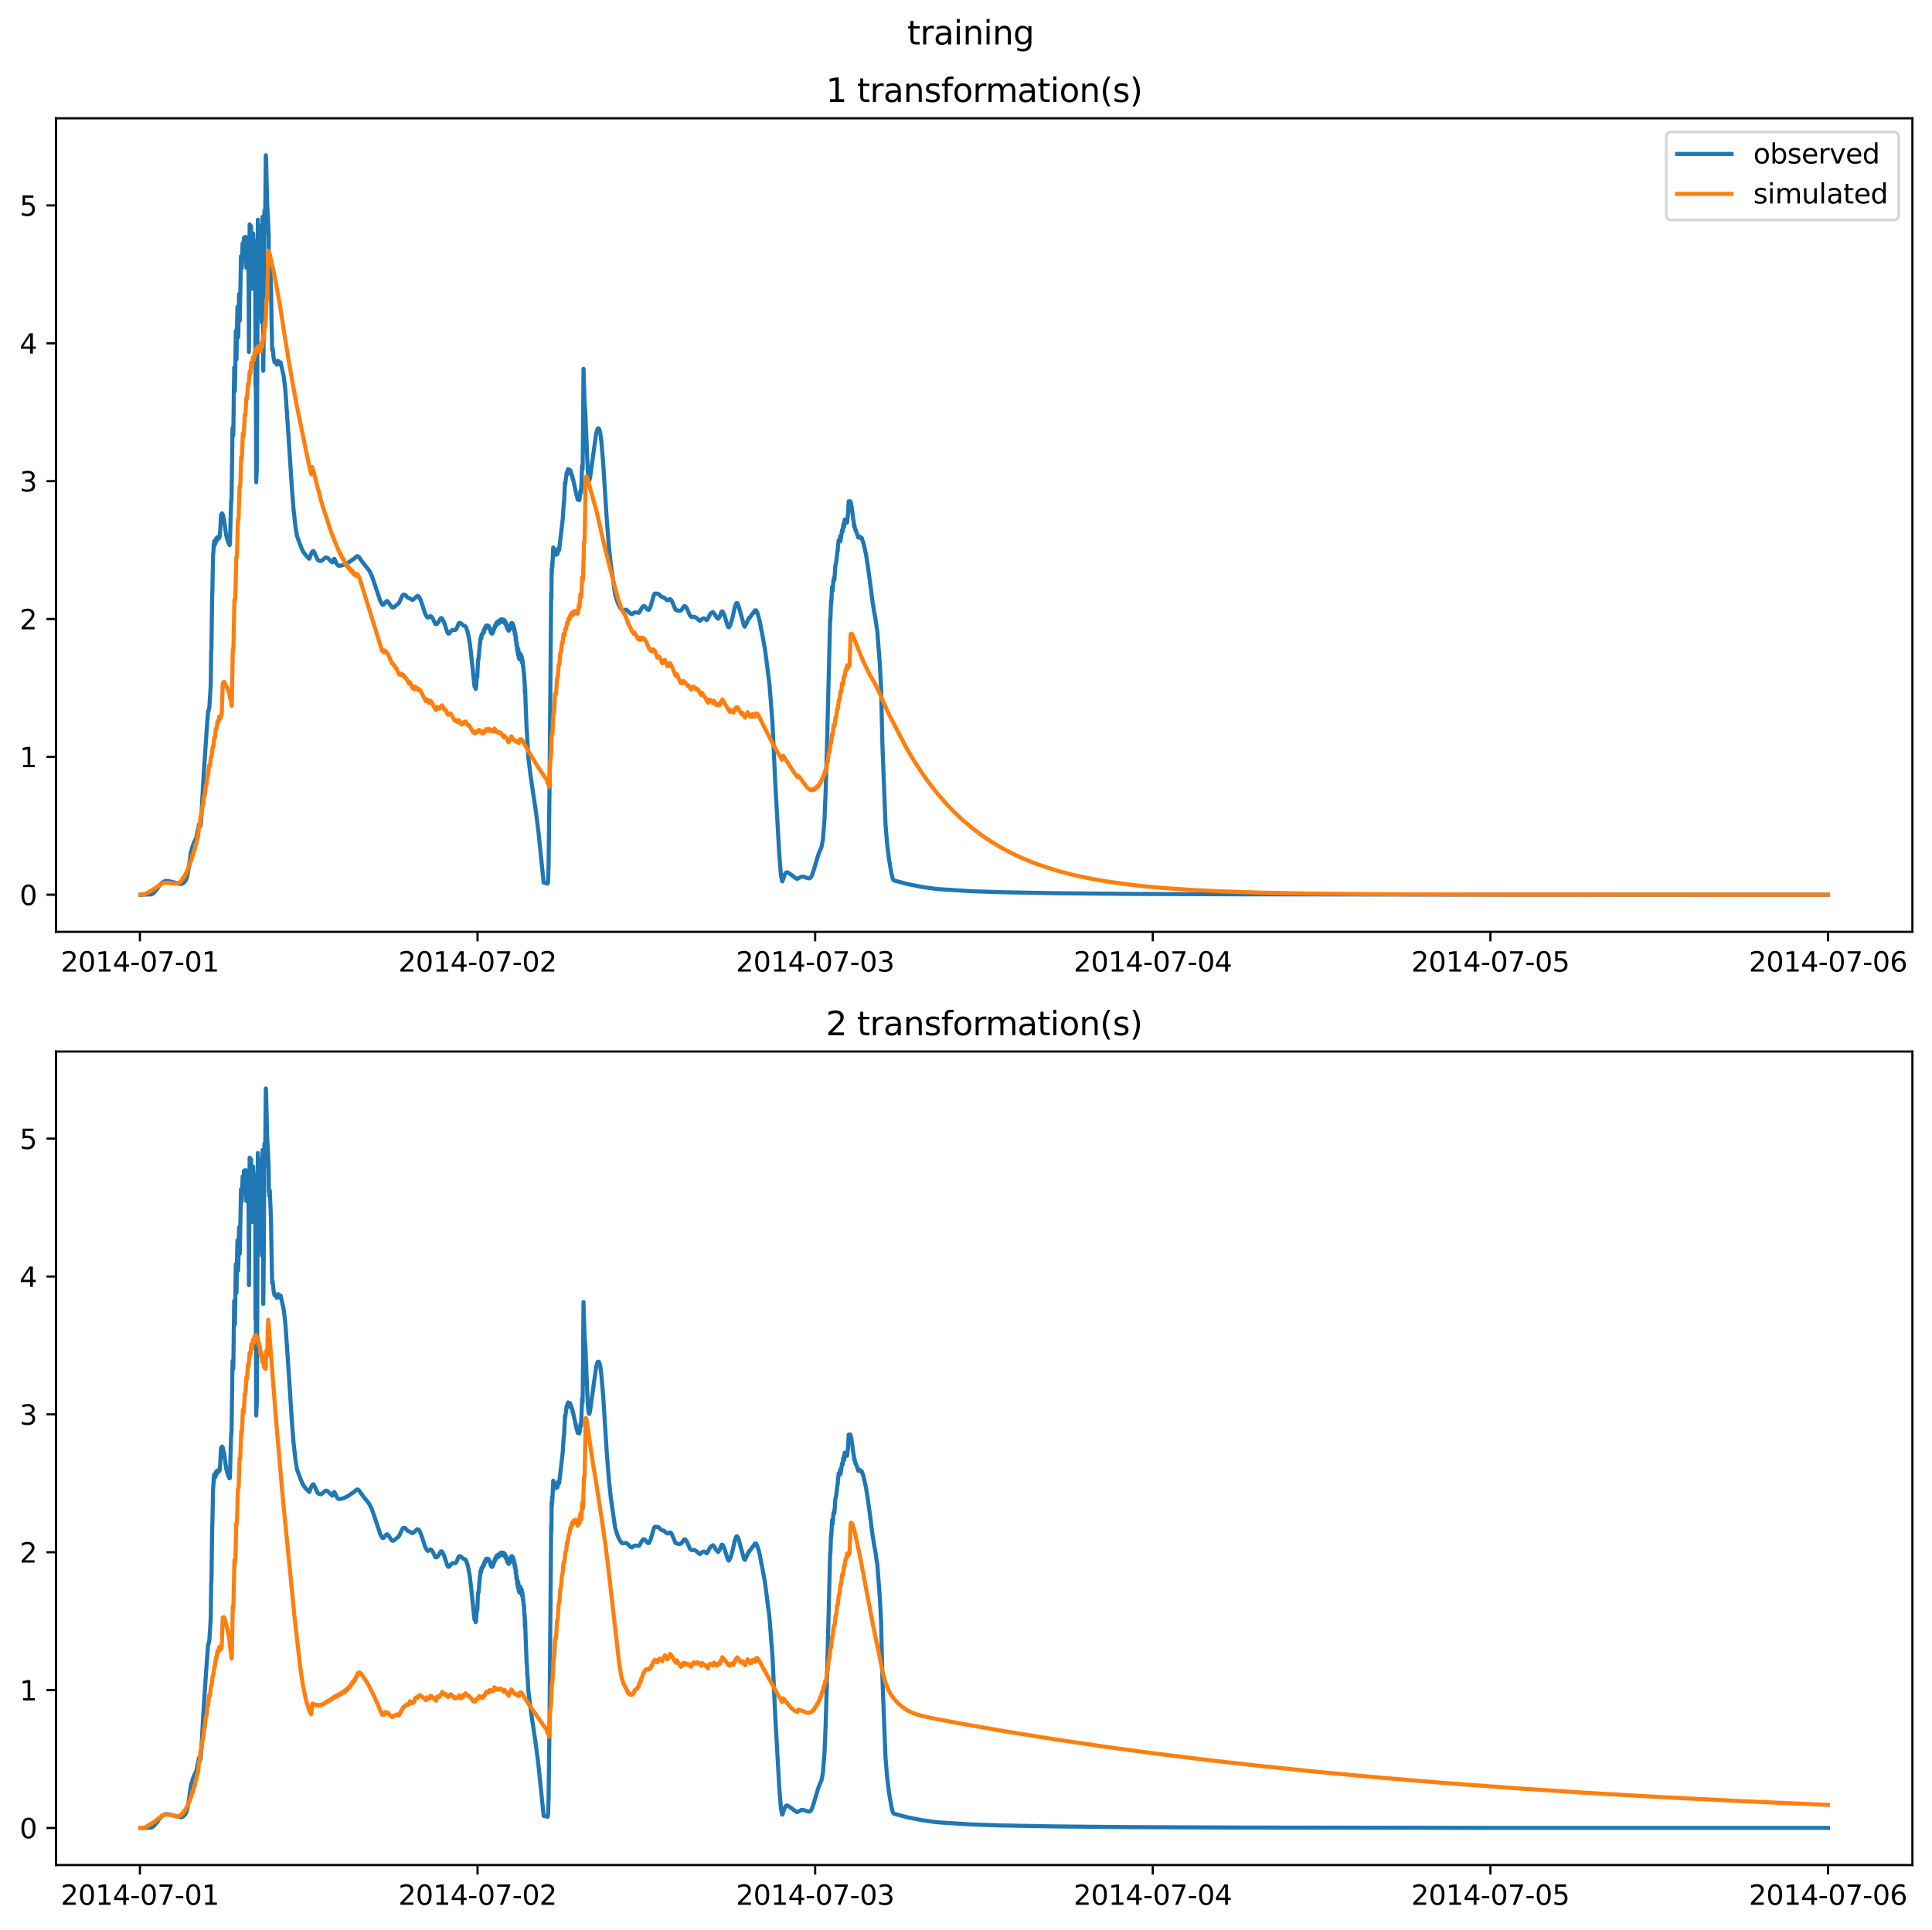 <?xml version="1.0" encoding="utf-8" standalone="no"?>
<!DOCTYPE svg PUBLIC "-//W3C//DTD SVG 1.1//EN"
  "http://www.w3.org/Graphics/SVG/1.1/DTD/svg11.dtd">
<svg xmlns:xlink="http://www.w3.org/1999/xlink" width="709.336pt" height="708.798pt" viewBox="0 0 709.336 708.798" xmlns="http://www.w3.org/2000/svg" version="1.1">
 <defs>
  <style type="text/css">*{stroke-linejoin: round; stroke-linecap: butt}</style>
 </defs>
 <g id="figure_1">
  <g id="patch_1">
   <path d="M 0 708.798 
L 709.336 708.798 
L 709.336 0 
L 0 0 
z
" style="fill: #ffffff"/>
  </g>
  <g id="axes_1">
   <g id="patch_2">
    <path d="M 20.562 342.2 
L 702.136 342.2 
L 702.136 43.44 
L 20.562 43.44 
z
" style="fill: #ffffff"/>
   </g>
   <g id="matplotlib.axis_1">
    <g id="xtick_1">
     <g id="line2d_1">
      <defs>
       <path id="m7a53a2db7a" d="M 0 0 
L 0 3.5 
" style="stroke: #000000; stroke-width: 0.8"/>
      </defs>
      <g>
       <use xlink:href="#m7a53a2db7a" x="51.371" y="342.2" style="stroke: #000000; stroke-width: 0.8"/>
      </g>
     </g>
     <g id="text_1">
      <!-- 2014-07-01 -->
      <g transform="translate(22.313 356.798) scale(0.1 -0.1)">
       <defs>
        <path id="DejaVuSans-32" d="M 1228 531 
L 3431 531 
L 3431 0 
L 469 0 
L 469 531 
Q 828 903 1448 1529 
Q 2069 2156 2228 2338 
Q 2531 2678 2651 2914 
Q 2772 3150 2772 3378 
Q 2772 3750 2511 3984 
Q 2250 4219 1831 4219 
Q 1534 4219 1204 4116 
Q 875 4013 500 3803 
L 500 4441 
Q 881 4594 1212 4672 
Q 1544 4750 1819 4750 
Q 2544 4750 2975 4387 
Q 3406 4025 3406 3419 
Q 3406 3131 3298 2873 
Q 3191 2616 2906 2266 
Q 2828 2175 2409 1742 
Q 1991 1309 1228 531 
z
" transform="scale(0.016)"/>
        <path id="DejaVuSans-30" d="M 2034 4250 
Q 1547 4250 1301 3770 
Q 1056 3291 1056 2328 
Q 1056 1369 1301 889 
Q 1547 409 2034 409 
Q 2525 409 2770 889 
Q 3016 1369 3016 2328 
Q 3016 3291 2770 3770 
Q 2525 4250 2034 4250 
z
M 2034 4750 
Q 2819 4750 3233 4129 
Q 3647 3509 3647 2328 
Q 3647 1150 3233 529 
Q 2819 -91 2034 -91 
Q 1250 -91 836 529 
Q 422 1150 422 2328 
Q 422 3509 836 4129 
Q 1250 4750 2034 4750 
z
" transform="scale(0.016)"/>
        <path id="DejaVuSans-31" d="M 794 531 
L 1825 531 
L 1825 4091 
L 703 3866 
L 703 4441 
L 1819 4666 
L 2450 4666 
L 2450 531 
L 3481 531 
L 3481 0 
L 794 0 
L 794 531 
z
" transform="scale(0.016)"/>
        <path id="DejaVuSans-34" d="M 2419 4116 
L 825 1625 
L 2419 1625 
L 2419 4116 
z
M 2253 4666 
L 3047 4666 
L 3047 1625 
L 3713 1625 
L 3713 1100 
L 3047 1100 
L 3047 0 
L 2419 0 
L 2419 1100 
L 313 1100 
L 313 1709 
L 2253 4666 
z
" transform="scale(0.016)"/>
        <path id="DejaVuSans-2d" d="M 313 2009 
L 1997 2009 
L 1997 1497 
L 313 1497 
L 313 2009 
z
" transform="scale(0.016)"/>
        <path id="DejaVuSans-37" d="M 525 4666 
L 3525 4666 
L 3525 4397 
L 1831 0 
L 1172 0 
L 2766 4134 
L 525 4134 
L 525 4666 
z
" transform="scale(0.016)"/>
       </defs>
       <use xlink:href="#DejaVuSans-32"/>
       <use xlink:href="#DejaVuSans-30" x="63.623"/>
       <use xlink:href="#DejaVuSans-31" x="127.246"/>
       <use xlink:href="#DejaVuSans-34" x="190.869"/>
       <use xlink:href="#DejaVuSans-2d" x="254.492"/>
       <use xlink:href="#DejaVuSans-30" x="290.576"/>
       <use xlink:href="#DejaVuSans-37" x="354.199"/>
       <use xlink:href="#DejaVuSans-2d" x="417.822"/>
       <use xlink:href="#DejaVuSans-30" x="453.906"/>
       <use xlink:href="#DejaVuSans-31" x="517.529"/>
      </g>
     </g>
    </g>
    <g id="xtick_2">
     <g id="line2d_2">
      <g>
       <use xlink:href="#m7a53a2db7a" x="175.328" y="342.2" style="stroke: #000000; stroke-width: 0.8"/>
      </g>
     </g>
     <g id="text_2">
      <!-- 2014-07-02 -->
      <g transform="translate(146.27 356.798) scale(0.1 -0.1)">
       <use xlink:href="#DejaVuSans-32"/>
       <use xlink:href="#DejaVuSans-30" x="63.623"/>
       <use xlink:href="#DejaVuSans-31" x="127.246"/>
       <use xlink:href="#DejaVuSans-34" x="190.869"/>
       <use xlink:href="#DejaVuSans-2d" x="254.492"/>
       <use xlink:href="#DejaVuSans-30" x="290.576"/>
       <use xlink:href="#DejaVuSans-37" x="354.199"/>
       <use xlink:href="#DejaVuSans-2d" x="417.822"/>
       <use xlink:href="#DejaVuSans-30" x="453.906"/>
       <use xlink:href="#DejaVuSans-32" x="517.529"/>
      </g>
     </g>
    </g>
    <g id="xtick_3">
     <g id="line2d_3">
      <g>
       <use xlink:href="#m7a53a2db7a" x="299.285" y="342.2" style="stroke: #000000; stroke-width: 0.8"/>
      </g>
     </g>
     <g id="text_3">
      <!-- 2014-07-03 -->
      <g transform="translate(270.227 356.798) scale(0.1 -0.1)">
       <defs>
        <path id="DejaVuSans-33" d="M 2597 2516 
Q 3050 2419 3304 2112 
Q 3559 1806 3559 1356 
Q 3559 666 3084 287 
Q 2609 -91 1734 -91 
Q 1441 -91 1130 -33 
Q 819 25 488 141 
L 488 750 
Q 750 597 1062 519 
Q 1375 441 1716 441 
Q 2309 441 2620 675 
Q 2931 909 2931 1356 
Q 2931 1769 2642 2001 
Q 2353 2234 1838 2234 
L 1294 2234 
L 1294 2753 
L 1863 2753 
Q 2328 2753 2575 2939 
Q 2822 3125 2822 3475 
Q 2822 3834 2567 4026 
Q 2313 4219 1838 4219 
Q 1578 4219 1281 4162 
Q 984 4106 628 3988 
L 628 4550 
Q 988 4650 1302 4700 
Q 1616 4750 1894 4750 
Q 2613 4750 3031 4423 
Q 3450 4097 3450 3541 
Q 3450 3153 3228 2886 
Q 3006 2619 2597 2516 
z
" transform="scale(0.016)"/>
       </defs>
       <use xlink:href="#DejaVuSans-32"/>
       <use xlink:href="#DejaVuSans-30" x="63.623"/>
       <use xlink:href="#DejaVuSans-31" x="127.246"/>
       <use xlink:href="#DejaVuSans-34" x="190.869"/>
       <use xlink:href="#DejaVuSans-2d" x="254.492"/>
       <use xlink:href="#DejaVuSans-30" x="290.576"/>
       <use xlink:href="#DejaVuSans-37" x="354.199"/>
       <use xlink:href="#DejaVuSans-2d" x="417.822"/>
       <use xlink:href="#DejaVuSans-30" x="453.906"/>
       <use xlink:href="#DejaVuSans-33" x="517.529"/>
      </g>
     </g>
    </g>
    <g id="xtick_4">
     <g id="line2d_4">
      <g>
       <use xlink:href="#m7a53a2db7a" x="423.242" y="342.2" style="stroke: #000000; stroke-width: 0.8"/>
      </g>
     </g>
     <g id="text_4">
      <!-- 2014-07-04 -->
      <g transform="translate(394.184 356.798) scale(0.1 -0.1)">
       <use xlink:href="#DejaVuSans-32"/>
       <use xlink:href="#DejaVuSans-30" x="63.623"/>
       <use xlink:href="#DejaVuSans-31" x="127.246"/>
       <use xlink:href="#DejaVuSans-34" x="190.869"/>
       <use xlink:href="#DejaVuSans-2d" x="254.492"/>
       <use xlink:href="#DejaVuSans-30" x="290.576"/>
       <use xlink:href="#DejaVuSans-37" x="354.199"/>
       <use xlink:href="#DejaVuSans-2d" x="417.822"/>
       <use xlink:href="#DejaVuSans-30" x="453.906"/>
       <use xlink:href="#DejaVuSans-34" x="517.529"/>
      </g>
     </g>
    </g>
    <g id="xtick_5">
     <g id="line2d_5">
      <g>
       <use xlink:href="#m7a53a2db7a" x="547.199" y="342.2" style="stroke: #000000; stroke-width: 0.8"/>
      </g>
     </g>
     <g id="text_5">
      <!-- 2014-07-05 -->
      <g transform="translate(518.141 356.798) scale(0.1 -0.1)">
       <defs>
        <path id="DejaVuSans-35" d="M 691 4666 
L 3169 4666 
L 3169 4134 
L 1269 4134 
L 1269 2991 
Q 1406 3038 1543 3061 
Q 1681 3084 1819 3084 
Q 2600 3084 3056 2656 
Q 3513 2228 3513 1497 
Q 3513 744 3044 326 
Q 2575 -91 1722 -91 
Q 1428 -91 1123 -41 
Q 819 9 494 109 
L 494 744 
Q 775 591 1075 516 
Q 1375 441 1709 441 
Q 2250 441 2565 725 
Q 2881 1009 2881 1497 
Q 2881 1984 2565 2268 
Q 2250 2553 1709 2553 
Q 1456 2553 1204 2497 
Q 953 2441 691 2322 
L 691 4666 
z
" transform="scale(0.016)"/>
       </defs>
       <use xlink:href="#DejaVuSans-32"/>
       <use xlink:href="#DejaVuSans-30" x="63.623"/>
       <use xlink:href="#DejaVuSans-31" x="127.246"/>
       <use xlink:href="#DejaVuSans-34" x="190.869"/>
       <use xlink:href="#DejaVuSans-2d" x="254.492"/>
       <use xlink:href="#DejaVuSans-30" x="290.576"/>
       <use xlink:href="#DejaVuSans-37" x="354.199"/>
       <use xlink:href="#DejaVuSans-2d" x="417.822"/>
       <use xlink:href="#DejaVuSans-30" x="453.906"/>
       <use xlink:href="#DejaVuSans-35" x="517.529"/>
      </g>
     </g>
    </g>
    <g id="xtick_6">
     <g id="line2d_6">
      <g>
       <use xlink:href="#m7a53a2db7a" x="671.156" y="342.2" style="stroke: #000000; stroke-width: 0.8"/>
      </g>
     </g>
     <g id="text_6">
      <!-- 2014-07-06 -->
      <g transform="translate(642.098 356.798) scale(0.1 -0.1)">
       <defs>
        <path id="DejaVuSans-36" d="M 2113 2584 
Q 1688 2584 1439 2293 
Q 1191 2003 1191 1497 
Q 1191 994 1439 701 
Q 1688 409 2113 409 
Q 2538 409 2786 701 
Q 3034 994 3034 1497 
Q 3034 2003 2786 2293 
Q 2538 2584 2113 2584 
z
M 3366 4563 
L 3366 3988 
Q 3128 4100 2886 4159 
Q 2644 4219 2406 4219 
Q 1781 4219 1451 3797 
Q 1122 3375 1075 2522 
Q 1259 2794 1537 2939 
Q 1816 3084 2150 3084 
Q 2853 3084 3261 2657 
Q 3669 2231 3669 1497 
Q 3669 778 3244 343 
Q 2819 -91 2113 -91 
Q 1303 -91 875 529 
Q 447 1150 447 2328 
Q 447 3434 972 4092 
Q 1497 4750 2381 4750 
Q 2619 4750 2861 4703 
Q 3103 4656 3366 4563 
z
" transform="scale(0.016)"/>
       </defs>
       <use xlink:href="#DejaVuSans-32"/>
       <use xlink:href="#DejaVuSans-30" x="63.623"/>
       <use xlink:href="#DejaVuSans-31" x="127.246"/>
       <use xlink:href="#DejaVuSans-34" x="190.869"/>
       <use xlink:href="#DejaVuSans-2d" x="254.492"/>
       <use xlink:href="#DejaVuSans-30" x="290.576"/>
       <use xlink:href="#DejaVuSans-37" x="354.199"/>
       <use xlink:href="#DejaVuSans-2d" x="417.822"/>
       <use xlink:href="#DejaVuSans-30" x="453.906"/>
       <use xlink:href="#DejaVuSans-36" x="517.529"/>
      </g>
     </g>
    </g>
   </g>
   <g id="matplotlib.axis_2">
    <g id="ytick_1">
     <g id="line2d_7">
      <defs>
       <path id="m6fd856e51f" d="M 0 0 
L -3.5 0 
" style="stroke: #000000; stroke-width: 0.8"/>
      </defs>
      <g>
       <use xlink:href="#m6fd856e51f" x="20.562" y="328.575" style="stroke: #000000; stroke-width: 0.8"/>
      </g>
     </g>
     <g id="text_7">
      <!-- 0 -->
      <g transform="translate(7.2 332.374) scale(0.1 -0.1)">
       <use xlink:href="#DejaVuSans-30"/>
      </g>
     </g>
    </g>
    <g id="ytick_2">
     <g id="line2d_8">
      <g>
       <use xlink:href="#m6fd856e51f" x="20.562" y="277.946" style="stroke: #000000; stroke-width: 0.8"/>
      </g>
     </g>
     <g id="text_8">
      <!-- 1 -->
      <g transform="translate(7.2 281.746) scale(0.1 -0.1)">
       <use xlink:href="#DejaVuSans-31"/>
      </g>
     </g>
    </g>
    <g id="ytick_3">
     <g id="line2d_9">
      <g>
       <use xlink:href="#m6fd856e51f" x="20.562" y="227.318" style="stroke: #000000; stroke-width: 0.8"/>
      </g>
     </g>
     <g id="text_9">
      <!-- 2 -->
      <g transform="translate(7.2 231.117) scale(0.1 -0.1)">
       <use xlink:href="#DejaVuSans-32"/>
      </g>
     </g>
    </g>
    <g id="ytick_4">
     <g id="line2d_10">
      <g>
       <use xlink:href="#m6fd856e51f" x="20.562" y="176.689" style="stroke: #000000; stroke-width: 0.8"/>
      </g>
     </g>
     <g id="text_10">
      <!-- 3 -->
      <g transform="translate(7.2 180.489) scale(0.1 -0.1)">
       <use xlink:href="#DejaVuSans-33"/>
      </g>
     </g>
    </g>
    <g id="ytick_5">
     <g id="line2d_11">
      <g>
       <use xlink:href="#m6fd856e51f" x="20.562" y="126.061" style="stroke: #000000; stroke-width: 0.8"/>
      </g>
     </g>
     <g id="text_11">
      <!-- 4 -->
      <g transform="translate(7.2 129.86) scale(0.1 -0.1)">
       <use xlink:href="#DejaVuSans-34"/>
      </g>
     </g>
    </g>
    <g id="ytick_6">
     <g id="line2d_12">
      <g>
       <use xlink:href="#m6fd856e51f" x="20.562" y="75.433" style="stroke: #000000; stroke-width: 0.8"/>
      </g>
     </g>
     <g id="text_12">
      <!-- 5 -->
      <g transform="translate(7.2 79.232) scale(0.1 -0.1)">
       <use xlink:href="#DejaVuSans-35"/>
      </g>
     </g>
    </g>
   </g>
   <g id="line2d_13">
    <path d="M 51.543 328.575 
L 55.417 328.476 
L 56.019 328.233 
L 56.622 327.716 
L 57.827 326.301 
L 58.171 325.694 
L 59.204 324.405 
L 59.979 323.827 
L 60.754 323.536 
L 61.529 323.51 
L 62.648 323.737 
L 66.349 324.663 
L 66.952 324.5 
L 67.554 324.095 
L 68.071 323.482 
L 68.415 322.813 
L 68.759 321.693 
L 69.19 319.376 
L 70.137 312.73 
L 70.825 310.505 
L 71.084 309.849 
L 71.428 308.956 
L 71.6 308.693 
L 71.944 307.847 
L 72.117 307.633 
L 72.289 306.704 
L 72.547 305.066 
L 72.805 304.243 
L 73.063 302.783 
L 73.149 302.699 
L 73.58 303.443 
L 73.752 302.246 
L 74.01 298.261 
L 74.613 287.338 
L 74.957 281.88 
L 75.646 271.622 
L 76.162 264.337 
L 76.421 260.993 
L 76.507 261.241 
L 76.851 259.84 
L 77.367 251.639 
L 77.54 238.854 
L 77.626 238.276 
L 77.884 219.21 
L 77.97 217.073 
L 78.228 204.098 
L 78.4 201.972 
L 78.487 199.768 
L 78.573 200.948 
L 78.659 198.715 
L 78.831 199.892 
L 78.917 199.464 
L 79.003 199.853 
L 79.175 198.377 
L 79.261 199.084 
L 79.347 197.764 
L 79.433 198.855 
L 79.692 197.436 
L 79.778 197.747 
L 79.864 197.27 
L 79.95 197.795 
L 80.036 197.42 
L 80.122 197.724 
L 80.208 197.379 
L 80.294 197.804 
L 80.466 197.22 
L 80.639 197.275 
L 80.811 195.355 
L 81.155 189.026 
L 81.413 188.852 
L 81.499 188.489 
L 81.672 189.035 
L 81.758 188.848 
L 82.274 190.953 
L 83.049 196.724 
L 83.135 196.766 
L 83.393 197.997 
L 83.479 198.143 
L 83.824 199.302 
L 84.082 199.655 
L 84.254 200.187 
L 84.34 200.152 
L 84.426 199.587 
L 84.598 192.865 
L 84.857 184.012 
L 84.943 184.138 
L 85.029 181.65 
L 85.373 157.043 
L 85.631 159.927 
L 85.717 155.905 
L 85.976 135.008 
L 86.234 143.66 
L 86.32 139.798 
L 86.578 121.57 
L 86.836 131.939 
L 87.009 119.605 
L 87.181 112.701 
L 87.439 123.869 
L 87.525 120.736 
L 87.783 108.003 
L 88.042 117.713 
L 88.214 108.76 
L 88.472 94.087 
L 88.558 94.374 
L 88.73 98.587 
L 88.816 97.285 
L 89.075 89.346 
L 89.333 93.804 
L 89.591 87.251 
L 89.677 87.763 
L 89.935 91.891 
L 90.107 86.991 
L 90.194 88.177 
L 90.452 98.281 
L 90.624 87.223 
L 90.968 98.343 
L 91.054 91.409 
L 91.14 92.246 
L 91.227 93.842 
L 91.399 129.239 
L 91.657 82.397 
L 91.915 105.957 
L 92.173 83.019 
L 92.346 95.457 
L 92.432 95.036 
L 92.518 91.667 
L 92.69 106.012 
L 92.948 85.741 
L 93.034 87.977 
L 93.206 102.852 
L 93.379 88.451 
L 93.637 100.19 
L 93.723 95.487 
L 93.809 141.895 
L 93.895 131.692 
L 94.067 177.105 
L 94.153 174.471 
L 94.239 173.61 
L 94.325 168.502 
L 94.498 126.087 
L 94.67 80.709 
L 94.842 103.257 
L 94.928 102.368 
L 95.1 86.584 
L 95.186 89.791 
L 95.272 102.701 
L 95.358 100.228 
L 95.531 86.98 
L 95.703 116.617 
L 95.789 113.591 
L 95.961 82.749 
L 96.133 118.382 
L 96.219 109.305 
L 96.391 79.616 
L 96.564 92.131 
L 96.65 136.157 
L 96.736 130.071 
L 96.822 119.655 
L 97.08 77.297 
L 97.252 85.437 
L 97.338 82.158 
L 97.597 57.02 
L 97.683 58.097 
L 98.113 75.738 
L 98.285 77.995 
L 98.63 85.941 
L 98.716 95.073 
L 98.802 94.872 
L 98.888 96.471 
L 99.06 94.525 
L 99.49 105.049 
L 99.663 115.266 
L 99.921 128.53 
L 100.007 128.456 
L 100.093 127.854 
L 100.179 128.354 
L 100.437 131.26 
L 100.609 132.113 
L 100.782 132.976 
L 100.954 132.695 
L 101.126 132.607 
L 101.642 133.927 
L 101.987 132.707 
L 102.073 132.527 
L 102.159 132.598 
L 102.589 133.735 
L 103.02 133.061 
L 104.139 138.074 
L 104.483 140.765 
L 104.827 143.927 
L 106.205 164.345 
L 107.065 177.855 
L 107.754 186.845 
L 108.529 193.774 
L 109.045 196.84 
L 109.562 198.303 
L 110.164 199.928 
L 110.939 201.883 
L 111.456 202.829 
L 112.489 204.174 
L 113.522 205.191 
L 113.608 205.159 
L 113.866 204.423 
L 114.296 203.198 
L 114.641 202.621 
L 114.985 202.35 
L 115.157 202.421 
L 115.415 202.891 
L 116.62 205.543 
L 117.051 205.871 
L 117.567 206.037 
L 118.084 205.933 
L 118.859 205.269 
L 119.547 204.731 
L 119.978 204.726 
L 120.322 204.895 
L 121.355 205.947 
L 121.958 206.514 
L 122.13 206.442 
L 122.302 206.097 
L 122.646 205.228 
L 122.818 205.287 
L 123.163 206.002 
L 123.765 207.309 
L 124.282 207.772 
L 125.056 207.74 
L 126.262 207.434 
L 127.897 206.61 
L 128.414 206.224 
L 129.533 205.453 
L 129.791 205.347 
L 130.221 204.967 
L 130.393 204.825 
L 130.91 204.338 
L 131.34 204.255 
L 131.857 204.661 
L 132.459 205.559 
L 133.492 206.966 
L 135.472 209.408 
L 136.247 210.855 
L 137.022 212.906 
L 139.604 220.628 
L 140.207 221.838 
L 140.551 222.119 
L 140.809 222.069 
L 141.068 221.803 
L 141.756 220.892 
L 142.101 220.711 
L 142.359 220.83 
L 142.703 221.29 
L 143.822 222.96 
L 144.166 223.111 
L 144.683 222.944 
L 146.405 221.534 
L 146.749 220.859 
L 147.696 218.788 
L 148.126 218.362 
L 148.471 218.357 
L 148.815 218.515 
L 149.417 219.215 
L 149.762 219.488 
L 150.45 219.764 
L 151.483 220.349 
L 151.742 220.136 
L 153.205 218.859 
L 153.635 218.984 
L 153.98 219.423 
L 154.496 220.488 
L 155.185 222.529 
L 156.132 225.474 
L 156.734 226.505 
L 157.079 226.847 
L 157.337 226.73 
L 157.939 226.298 
L 158.198 226.327 
L 158.542 226.59 
L 158.972 227.333 
L 159.833 229.119 
L 160.35 229.193 
L 160.866 228.659 
L 161.813 227.056 
L 162.071 226.968 
L 162.33 227.174 
L 163.018 228.478 
L 163.535 230.006 
L 164.223 232.181 
L 164.568 232.692 
L 164.826 232.683 
L 165.342 232.099 
L 165.859 231.466 
L 166.203 231.32 
L 167.15 231.353 
L 167.494 231.057 
L 167.753 230.545 
L 168.441 228.844 
L 168.7 228.746 
L 169.216 228.889 
L 170.163 229.731 
L 170.852 229.98 
L 171.11 230.385 
L 171.626 231.822 
L 172.057 233.705 
L 172.487 236.179 
L 172.918 239.771 
L 174.209 252.085 
L 174.467 251.562 
L 174.639 253.028 
L 174.725 252.902 
L 174.811 252.436 
L 175.07 247.971 
L 175.156 247.713 
L 175.242 248.675 
L 175.5 242.239 
L 175.586 242.355 
L 175.672 242.174 
L 176.103 237.408 
L 176.447 234.264 
L 176.533 234.793 
L 176.619 233.92 
L 176.705 234.594 
L 176.791 233.087 
L 176.877 233.345 
L 176.963 232.836 
L 177.049 233.202 
L 177.222 232.755 
L 177.308 232.544 
L 177.394 231.918 
L 177.48 232.215 
L 177.566 231.982 
L 177.652 232.316 
L 177.738 231.202 
L 177.824 231.506 
L 177.91 230.871 
L 177.996 231.192 
L 178.082 230.468 
L 178.169 230.944 
L 178.427 229.753 
L 178.513 230.282 
L 178.771 229.718 
L 178.857 229.986 
L 178.943 229.943 
L 179.029 229.694 
L 179.202 230.154 
L 179.288 230.114 
L 179.374 229.797 
L 179.546 230.627 
L 179.632 230.651 
L 179.718 230.441 
L 179.89 231.266 
L 179.976 231.125 
L 180.062 231.422 
L 180.148 232.136 
L 180.321 231.826 
L 180.493 232.678 
L 180.665 232.153 
L 180.751 232.694 
L 180.923 231.743 
L 181.009 231.799 
L 181.095 232.081 
L 181.267 230.873 
L 181.44 231.103 
L 181.612 230.024 
L 181.698 230.516 
L 181.87 229.421 
L 181.956 229.608 
L 182.042 229.896 
L 182.214 228.794 
L 182.387 229.414 
L 182.559 228.362 
L 182.731 229.161 
L 182.903 228.264 
L 183.075 228.964 
L 183.247 227.996 
L 183.42 228.741 
L 183.592 227.68 
L 183.764 228.44 
L 183.936 227.459 
L 184.108 228.375 
L 184.28 227.534 
L 184.452 228.327 
L 184.625 227.454 
L 184.797 228.401 
L 184.969 227.585 
L 185.141 228.625 
L 185.313 227.877 
L 185.485 229.113 
L 185.658 228.468 
L 185.83 229.749 
L 185.916 229.189 
L 186.002 229.391 
L 186.174 230.709 
L 186.26 229.878 
L 186.346 230.206 
L 186.432 231.213 
L 186.518 230.955 
L 186.605 230.347 
L 186.777 231.624 
L 186.949 230.43 
L 187.035 231.255 
L 187.121 231.181 
L 187.293 229.784 
L 187.379 230.708 
L 187.551 229.09 
L 187.637 229.452 
L 187.724 230.338 
L 187.896 228.744 
L 188.068 230.216 
L 188.24 228.957 
L 188.412 230.503 
L 188.498 229.771 
L 188.584 229.82 
L 188.757 231.718 
L 188.843 230.795 
L 188.929 231.431 
L 189.015 233.016 
L 189.101 232.576 
L 189.187 232.317 
L 189.359 235.049 
L 189.445 233.847 
L 189.617 237.118 
L 189.703 236.712 
L 189.79 236.315 
L 189.876 238.943 
L 190.048 237.731 
L 190.134 240.347 
L 190.22 240.271 
L 190.306 238.47 
L 190.478 241.622 
L 190.564 239.715 
L 190.65 240.232 
L 190.736 242.183 
L 190.909 239.901 
L 191.081 241.914 
L 191.167 240.338 
L 191.339 242.329 
L 191.511 240.955 
L 191.683 243.395 
L 191.769 242.129 
L 191.855 242.712 
L 192.028 244.908 
L 192.114 244.672 
L 192.286 247.035 
L 192.372 246.89 
L 192.544 250.458 
L 192.63 250.211 
L 192.716 254.691 
L 192.802 252.514 
L 192.975 258.388 
L 193.405 268.831 
L 193.491 268.93 
L 193.577 272.572 
L 193.663 272.229 
L 193.921 277.278 
L 194.094 279.075 
L 194.868 285.286 
L 196.762 298.11 
L 197.709 305.609 
L 198.656 314.879 
L 199.603 324.109 
L 200.464 324.332 
L 201.066 324.469 
L 201.152 324.318 
L 201.238 323.592 
L 201.41 317.748 
L 201.755 289.494 
L 202.357 217.683 
L 202.443 219.644 
L 202.53 209.021 
L 202.616 210.519 
L 202.702 206.996 
L 202.788 208.306 
L 203.132 201.042 
L 203.218 202.813 
L 203.304 201.47 
L 203.39 203.243 
L 203.476 202.943 
L 203.649 203.422 
L 203.735 201.934 
L 203.821 202.04 
L 203.907 202.179 
L 204.079 203.766 
L 204.165 203.71 
L 204.423 202.518 
L 204.682 203.443 
L 205.026 201.335 
L 205.112 201.428 
L 205.198 201.291 
L 205.284 201.988 
L 205.628 199.047 
L 206.575 190.916 
L 207.006 184.507 
L 207.092 184.586 
L 207.436 177.256 
L 207.522 177.843 
L 208.039 173.745 
L 208.125 174.006 
L 208.211 173.949 
L 208.297 173.008 
L 208.383 174.029 
L 208.555 172.276 
L 208.641 173.278 
L 208.727 173.001 
L 208.813 172.645 
L 208.9 173.241 
L 208.986 172.562 
L 209.158 173.467 
L 209.244 172.579 
L 209.416 173.708 
L 209.502 173.002 
L 209.674 174.046 
L 209.76 173.779 
L 209.933 174.751 
L 210.019 174.703 
L 210.105 174.694 
L 210.277 176.111 
L 210.363 175.766 
L 211.654 181.842 
L 211.826 182.247 
L 212.085 183.466 
L 212.429 182.459 
L 212.687 183.696 
L 212.773 183.41 
L 213.118 180.266 
L 213.29 180.99 
L 213.376 180.136 
L 213.72 171.063 
L 213.892 172.408 
L 213.978 167.039 
L 214.237 135.442 
L 214.409 140.907 
L 214.667 149.016 
L 214.839 150.308 
L 215.011 153.855 
L 215.786 172.678 
L 216.13 176.209 
L 216.303 176.523 
L 216.389 176.469 
L 216.647 175.327 
L 217.077 172.28 
L 218.885 159.188 
L 219.401 157.501 
L 219.574 157.38 
L 219.832 157.338 
L 220.09 157.858 
L 220.434 159.273 
L 220.779 161.998 
L 221.467 170.152 
L 221.898 176.892 
L 222.759 190.507 
L 223.619 201.428 
L 224.222 206.971 
L 225.858 218.384 
L 226.804 221.36 
L 227.579 223.004 
L 228.268 223.912 
L 228.612 224.078 
L 229.043 224.04 
L 229.817 223.885 
L 230.248 224.135 
L 231.022 224.938 
L 231.711 225.489 
L 232.055 225.547 
L 232.314 225.365 
L 232.83 224.952 
L 233.174 224.875 
L 234.552 225.03 
L 234.896 224.586 
L 235.413 223.627 
L 235.843 222.948 
L 236.187 222.589 
L 236.532 222.573 
L 236.79 222.738 
L 237.478 223.555 
L 237.823 223.896 
L 238.167 223.97 
L 238.425 223.7 
L 238.856 222.687 
L 240.147 218.292 
L 240.405 218.011 
L 240.922 217.969 
L 241.696 218.106 
L 242.041 218.335 
L 242.385 218.742 
L 242.729 219.078 
L 243.418 219.36 
L 243.676 219.369 
L 244.193 219.798 
L 244.623 220.218 
L 245.14 220.453 
L 246.001 220.021 
L 246.431 220.323 
L 246.775 220.949 
L 247.98 223.855 
L 248.411 224.104 
L 249.444 224.343 
L 250.132 224.096 
L 251.165 222.641 
L 251.51 222.596 
L 251.768 222.831 
L 252.198 223.463 
L 252.801 224.853 
L 253.317 226.071 
L 253.834 226.538 
L 254.436 226.509 
L 254.781 226.505 
L 255.556 226.795 
L 256.502 227.687 
L 256.933 227.988 
L 257.277 227.728 
L 257.708 227.332 
L 258.396 227.057 
L 258.827 227.203 
L 259.429 227.732 
L 259.687 227.568 
L 260.376 226.21 
L 260.893 225.277 
L 261.753 224.741 
L 262.184 225.232 
L 262.959 226.509 
L 263.647 227.235 
L 263.819 227.083 
L 264.25 226.417 
L 264.852 224.722 
L 265.024 224.534 
L 265.369 224.666 
L 266.057 226.21 
L 267.176 229.96 
L 267.349 230.247 
L 267.607 230.388 
L 268.209 229.358 
L 268.984 226.614 
L 269.845 222.787 
L 270.362 221.514 
L 270.534 221.5 
L 270.706 221.488 
L 271.136 222.399 
L 273.202 229.852 
L 273.288 229.872 
L 273.46 230.149 
L 274.149 228.793 
L 274.321 228.225 
L 274.407 228.223 
L 274.666 227.574 
L 274.752 227.567 
L 275.01 226.898 
L 275.096 227.051 
L 276.473 225.099 
L 276.559 225.211 
L 276.645 225.099 
L 276.818 224.639 
L 276.99 224.532 
L 277.162 224.131 
L 277.42 224.243 
L 277.592 224.136 
L 277.851 224.606 
L 277.937 224.658 
L 278.539 226.64 
L 278.711 227.187 
L 278.97 228.339 
L 279.4 230.608 
L 279.572 231.614 
L 279.658 231.822 
L 279.917 233.274 
L 280.863 238.367 
L 281.208 241.077 
L 281.552 243.747 
L 282.499 251.183 
L 282.671 253.274 
L 283.618 265.511 
L 284.651 287.778 
L 286.114 313.803 
L 286.717 321.429 
L 287.147 323.635 
L 287.233 323.68 
L 287.406 323.238 
L 288.18 321.023 
L 288.525 320.511 
L 288.869 320.333 
L 289.299 320.417 
L 289.988 320.876 
L 292.398 322.685 
L 292.743 322.74 
L 293.173 322.544 
L 294.206 321.951 
L 294.895 321.932 
L 295.842 322.254 
L 296.875 322.58 
L 297.305 322.512 
L 297.649 322.241 
L 298.08 321.555 
L 298.596 320.088 
L 300.404 314.006 
L 300.92 312.661 
L 301.523 311.283 
L 301.609 311.148 
L 302.125 308.342 
L 302.728 300.804 
L 303.158 290.044 
L 303.589 275.174 
L 304.794 227.28 
L 304.88 227.613 
L 305.052 222.779 
L 305.138 220.334 
L 305.224 221.327 
L 305.483 215.52 
L 305.569 216.51 
L 305.655 216.027 
L 305.741 216.856 
L 305.999 212.959 
L 306.085 212.773 
L 306.171 213.068 
L 306.257 212.062 
L 306.343 213.046 
L 306.688 207.799 
L 307.032 206.385 
L 307.462 202.376 
L 307.549 202.539 
L 307.721 199.834 
L 307.807 199.695 
L 307.893 198.416 
L 307.979 198.711 
L 308.323 197.76 
L 308.409 198.005 
L 308.495 196.867 
L 308.582 198.69 
L 309.184 194.617 
L 309.356 195.2 
L 309.615 192.747 
L 309.701 193.711 
L 309.873 191.835 
L 309.959 193.437 
L 310.131 190.774 
L 310.217 191.654 
L 310.389 191.138 
L 310.475 191.022 
L 310.561 191.503 
L 310.647 190.89 
L 310.734 191.863 
L 310.906 191.068 
L 310.992 191.893 
L 311.336 189.051 
L 311.594 184.104 
L 311.68 184.77 
L 311.767 184.585 
L 311.853 184.891 
L 311.939 184.823 
L 312.197 184.087 
L 312.283 185.104 
L 312.369 184.504 
L 312.455 184.955 
L 312.541 186.287 
L 312.627 185.694 
L 312.8 187.387 
L 312.886 187.684 
L 313.23 190.451 
L 313.488 191.86 
L 313.574 193.319 
L 313.66 192.781 
L 314.091 194.758 
L 314.177 194.63 
L 315.124 197.406 
L 315.296 196.862 
L 315.554 197.442 
L 315.726 197.077 
L 315.898 197.49 
L 316.071 197.673 
L 316.329 197.834 
L 316.415 197.585 
L 316.587 198.235 
L 316.845 198.907 
L 317.104 199.741 
L 317.964 203.668 
L 318.653 208.077 
L 319.428 213.69 
L 320.116 219.233 
L 320.375 221.073 
L 320.891 224.342 
L 321.494 227.677 
L 321.924 230.844 
L 322.096 231.619 
L 323.043 244.092 
L 323.474 252.266 
L 323.99 273.793 
L 325.109 302.7 
L 325.712 309.921 
L 326.4 315.554 
L 327.261 320.655 
L 327.778 322.759 
L 328.122 323.291 
L 329.241 323.614 
L 333.201 324.66 
L 338.452 325.711 
L 343.875 326.471 
L 356.443 327.282 
L 367.203 327.639 
L 386.571 328 
L 414.978 328.273 
L 456.125 328.431 
L 550.384 328.55 
L 671.156 328.553 
L 671.156 328.553 
" clip-path="url(#pfb5f026e58)" style="fill: none; stroke: #1f77b4; stroke-width: 1.5; stroke-linecap: square"/>
   </g>
   <g id="line2d_14">
    <path d="M 51.543 328.575 
L 53.007 328.502 
L 53.265 328.31 
L 53.523 328.269 
L 53.867 327.97 
L 54.126 327.93 
L 54.47 327.605 
L 54.728 327.579 
L 55.072 327.242 
L 55.417 327.22 
L 55.761 326.887 
L 56.019 326.849 
L 56.364 326.501 
L 56.622 326.463 
L 56.966 326.101 
L 57.224 326.063 
L 57.569 325.668 
L 57.827 325.649 
L 58.171 325.237 
L 58.516 325.228 
L 58.86 324.81 
L 59.118 324.763 
L 59.463 324.32 
L 61.012 324.156 
L 62.131 324.276 
L 64.886 324.533 
L 65.144 324.532 
L 65.316 324.514 
L 65.66 324.19 
L 65.919 324.168 
L 66.263 323.656 
L 66.521 323.609 
L 66.866 322.862 
L 67.124 322.84 
L 67.468 321.901 
L 67.812 321.881 
L 68.157 320.822 
L 68.329 320.823 
L 68.415 320.713 
L 68.759 319.469 
L 68.932 319.467 
L 69.018 319.342 
L 69.362 317.92 
L 69.534 317.918 
L 69.62 317.777 
L 69.964 316.09 
L 70.223 316.019 
L 70.567 314.154 
L 70.825 314.266 
L 70.911 314.112 
L 71.256 312.182 
L 71.428 312.183 
L 71.514 312.001 
L 71.858 309.933 
L 72.03 309.979 
L 72.117 309.785 
L 72.461 307.542 
L 72.633 307.593 
L 72.719 307.284 
L 73.063 303.521 
L 73.149 303.502 
L 73.236 303.656 
L 73.322 303.309 
L 73.666 299.579 
L 73.752 299.584 
L 73.924 299.741 
L 74.01 299.466 
L 74.355 295.96 
L 74.527 295.952 
L 74.613 295.657 
L 74.957 292.171 
L 75.129 292.183 
L 75.215 291.899 
L 75.56 288.455 
L 75.732 288.488 
L 75.818 288.214 
L 76.162 284.649 
L 76.248 284.683 
L 76.335 284.89 
L 76.421 284.595 
L 76.765 281.074 
L 76.937 281.3 
L 77.023 281.392 
L 77.109 281.168 
L 77.454 277.868 
L 77.626 277.961 
L 77.712 277.717 
L 78.056 274.431 
L 78.228 274.543 
L 78.314 274.308 
L 78.659 271.04 
L 78.831 271.149 
L 78.917 270.923 
L 79.261 267.557 
L 79.347 267.592 
L 79.433 267.793 
L 79.52 267.604 
L 79.864 264.874 
L 80.036 265.101 
L 80.122 265.246 
L 80.208 265.17 
L 80.466 263.191 
L 80.725 264.039 
L 80.811 264.015 
L 81.155 262.57 
L 81.241 262.634 
L 81.327 262.859 
L 81.413 262.032 
L 81.758 251.294 
L 81.93 250.714 
L 82.016 250.693 
L 82.274 250.36 
L 82.532 250.802 
L 83.996 253.944 
L 84.168 254.273 
L 84.426 256.393 
L 84.77 257.137 
L 85.029 259.237 
L 85.115 257.765 
L 85.459 238.701 
L 85.545 238.361 
L 85.631 238.862 
L 85.717 237.22 
L 86.062 220.178 
L 86.148 219.997 
L 86.32 220.455 
L 86.406 219.3 
L 86.75 204.888 
L 86.922 204.689 
L 87.009 203.605 
L 87.353 190.838 
L 87.525 190.803 
L 87.611 189.902 
L 87.955 178.704 
L 88.128 178.819 
L 88.214 178.078 
L 88.558 167.9 
L 88.644 167.999 
L 88.73 168.595 
L 88.816 167.925 
L 89.161 159.056 
L 89.247 159.245 
L 89.419 160.106 
L 89.505 159.718 
L 89.849 152.375 
L 90.021 152.836 
L 90.107 152.484 
L 90.452 146.09 
L 90.624 146.637 
L 90.71 146.387 
L 91.054 140.897 
L 91.227 141.521 
L 91.313 141.361 
L 91.657 136.451 
L 91.829 137.407 
L 91.915 137.284 
L 92.26 133.125 
L 92.604 134.583 
L 92.862 131.239 
L 92.948 131.302 
L 93.206 132.15 
L 93.465 129.292 
L 93.551 129.408 
L 93.809 130.352 
L 94.067 127.96 
L 94.153 128.124 
L 94.412 129.151 
L 94.67 127.199 
L 94.756 127.237 
L 95.014 128.616 
L 95.272 127.042 
L 95.358 127.12 
L 95.703 129.049 
L 95.961 126.016 
L 96.133 126.866 
L 96.219 127.286 
L 96.305 127.253 
L 96.564 123.249 
L 96.736 124.222 
L 96.822 124.615 
L 96.908 124.405 
L 97.166 118.568 
L 97.252 118.911 
L 97.424 120.064 
L 97.51 119.527 
L 97.855 109.648 
L 97.941 109.554 
L 98.027 110.072 
L 98.113 108.907 
L 98.457 92.544 
L 98.543 92.139 
L 98.716 92.738 
L 98.888 93.12 
L 98.974 93.076 
L 99.146 93.778 
L 99.49 95.558 
L 99.576 95.593 
L 99.749 96.352 
L 100.093 98.19 
L 100.179 98.279 
L 100.351 99.078 
L 100.695 100.962 
L 100.868 101.425 
L 102.848 112.432 
L 104.397 122.537 
L 106.119 133.116 
L 107.754 142.377 
L 108.873 148.48 
L 112.575 166.596 
L 113.435 170.575 
L 113.694 171.857 
L 114.038 173.272 
L 114.296 174.222 
L 114.641 171.51 
L 114.899 172.348 
L 115.243 173.545 
L 115.76 175.568 
L 116.707 179.468 
L 117.051 180.52 
L 117.567 182.508 
L 117.912 183.922 
L 118.6 186.335 
L 118.945 187.244 
L 119.289 188.487 
L 119.461 188.851 
L 120.666 192.682 
L 120.838 193.199 
L 121.183 194.322 
L 121.355 194.581 
L 121.785 195.976 
L 121.958 196.2 
L 122.388 197.55 
L 122.474 197.583 
L 122.646 197.992 
L 122.991 199.043 
L 123.077 199.054 
L 123.249 199.438 
L 123.679 200.808 
L 123.765 200.802 
L 123.937 201.206 
L 124.282 202.13 
L 124.368 202.101 
L 124.54 202.48 
L 124.798 203.38 
L 125.056 203.405 
L 125.401 204.552 
L 125.487 204.516 
L 125.573 204.437 
L 125.745 204.718 
L 126.003 205.635 
L 126.262 205.547 
L 126.434 206.055 
L 126.692 206.969 
L 126.95 206.809 
L 127.295 207.878 
L 127.381 207.772 
L 127.553 207.644 
L 127.897 208.688 
L 127.983 208.557 
L 128.155 208.385 
L 128.5 209.405 
L 128.586 209.25 
L 128.758 209.041 
L 128.93 209.487 
L 129.102 210.025 
L 129.361 209.59 
L 129.533 210.026 
L 129.791 210.874 
L 130.049 210.355 
L 130.393 211.303 
L 130.652 210.7 
L 130.824 211.109 
L 130.996 211.546 
L 131.254 210.864 
L 131.426 211.22 
L 131.685 211.749 
L 131.771 211.744 
L 131.943 212.078 
L 140.293 239.076 
L 140.551 238.844 
L 140.895 239.557 
L 141.154 238.856 
L 141.24 238.904 
L 141.498 239.466 
L 141.756 239.236 
L 142.014 239.757 
L 142.273 240.153 
L 142.445 240.168 
L 142.875 241.228 
L 143.564 242.772 
L 143.736 243.095 
L 143.994 243.721 
L 144.253 243.709 
L 144.511 244.316 
L 144.683 244.449 
L 144.855 244.461 
L 145.113 245.006 
L 145.286 245.398 
L 145.544 245.381 
L 146.232 247.033 
L 146.491 247.661 
L 146.749 247.314 
L 147.093 247.943 
L 147.351 247.427 
L 147.524 247.661 
L 147.696 248 
L 147.954 247.705 
L 148.126 247.988 
L 148.384 248.583 
L 148.643 248.599 
L 149.073 249.252 
L 149.245 249.226 
L 150.192 251.119 
L 150.45 250.486 
L 150.536 250.523 
L 151.139 251.824 
L 151.483 252.745 
L 151.742 252.595 
L 152.086 253.156 
L 152.344 252.137 
L 152.516 252.315 
L 152.775 252.586 
L 152.947 252.601 
L 153.291 253.278 
L 153.549 252.944 
L 153.721 253.177 
L 153.894 253.493 
L 154.152 253.301 
L 154.324 253.565 
L 155.185 255.267 
L 155.529 255.847 
L 155.874 256.591 
L 156.218 257.262 
L 156.39 257.535 
L 156.648 256.804 
L 156.734 256.812 
L 157.079 257.363 
L 157.251 257.442 
L 157.681 258.2 
L 158.026 257.32 
L 158.628 258.184 
L 159.575 260.084 
L 159.747 260.194 
L 160.091 260.774 
L 160.436 259.563 
L 160.78 260.144 
L 161.038 259.734 
L 161.383 260.274 
L 161.641 259.587 
L 161.813 259.717 
L 161.985 259.916 
L 162.244 259.019 
L 162.416 259.179 
L 163.018 260.378 
L 163.19 260.696 
L 163.449 260.5 
L 163.621 260.763 
L 164.396 262.386 
L 164.482 262.476 
L 164.74 262.042 
L 164.912 262.234 
L 165.084 262.467 
L 165.342 261.971 
L 165.515 262.144 
L 166.978 264.674 
L 167.236 264.393 
L 167.667 264.913 
L 167.839 264.853 
L 168.183 265.287 
L 168.441 264.443 
L 168.614 264.634 
L 169.13 265.54 
L 169.388 266.066 
L 169.733 265.38 
L 170.077 265.907 
L 170.421 265.125 
L 170.679 265.423 
L 170.938 264.945 
L 171.196 265.3 
L 171.885 266.439 
L 172.143 266.29 
L 172.401 266.66 
L 173.778 269.019 
L 173.864 268.95 
L 174.037 268.853 
L 174.381 269.333 
L 174.639 268.589 
L 174.811 268.786 
L 174.984 268.968 
L 175.242 268.442 
L 175.414 268.582 
L 175.586 268.777 
L 175.93 267.997 
L 176.447 268.574 
L 176.619 268.804 
L 176.877 269.24 
L 177.136 268.895 
L 177.48 269.357 
L 177.738 268.475 
L 177.91 268.602 
L 178.082 268.743 
L 178.427 267.763 
L 178.685 268.137 
L 178.943 267.825 
L 179.115 268.02 
L 179.374 268.399 
L 179.632 267.681 
L 179.804 267.845 
L 180.062 268.035 
L 180.234 267.999 
L 180.579 268.598 
L 180.837 268.29 
L 181.181 268.644 
L 181.526 267.538 
L 182.214 268.47 
L 182.473 268.927 
L 182.731 268.695 
L 183.075 269.17 
L 183.161 269.061 
L 183.333 268.9 
L 183.592 269.228 
L 183.678 269.319 
L 183.936 269.141 
L 184.625 270.317 
L 184.883 270.725 
L 185.227 270.151 
L 185.83 270.886 
L 186.346 271.88 
L 186.605 272.467 
L 186.777 272.635 
L 187.121 271.478 
L 187.379 271.634 
L 187.724 270.4 
L 188.068 270.827 
L 188.412 271.363 
L 188.67 271.815 
L 188.929 271.759 
L 189.273 272.254 
L 189.359 272.169 
L 189.531 272.042 
L 189.876 272.6 
L 190.134 272.457 
L 190.478 272.846 
L 190.822 271.522 
L 191.167 271.612 
L 191.339 271.437 
L 191.597 271.734 
L 197.537 281.725 
L 200.464 285.999 
L 200.722 286.307 
L 200.98 287.41 
L 201.324 287.839 
L 201.583 288.931 
L 201.669 288.21 
L 202.013 279.062 
L 202.185 278.789 
L 202.271 278.046 
L 202.616 269.867 
L 202.788 269.699 
L 202.874 269.068 
L 203.218 261.597 
L 203.304 261.544 
L 203.39 261.831 
L 203.476 261.252 
L 203.821 254.689 
L 203.907 254.7 
L 204.079 255.053 
L 204.165 254.669 
L 204.509 249.163 
L 204.682 249.247 
L 204.768 248.89 
L 205.112 244.045 
L 205.284 244.192 
L 205.37 243.907 
L 205.715 239.691 
L 205.887 239.896 
L 205.973 239.674 
L 206.317 235.865 
L 206.403 235.983 
L 206.489 236.301 
L 206.575 236.107 
L 206.92 232.822 
L 207.178 233.475 
L 207.264 233.393 
L 207.608 230.719 
L 207.78 231.054 
L 207.867 230.986 
L 208.211 228.69 
L 208.469 229.029 
L 208.727 227.083 
L 208.813 227.094 
L 209.072 227.496 
L 209.416 225.79 
L 209.674 226.337 
L 210.019 224.93 
L 210.363 225.794 
L 210.621 224.643 
L 210.793 224.96 
L 210.965 225.281 
L 211.224 224.31 
L 211.568 225.202 
L 211.826 224.404 
L 212.085 225.367 
L 212.171 225.279 
L 212.515 222.153 
L 212.687 223.129 
L 212.773 222.812 
L 213.118 218.037 
L 213.376 219.472 
L 213.462 219.017 
L 213.72 212.069 
L 213.806 212.265 
L 213.978 213.009 
L 214.064 212.065 
L 214.409 199.479 
L 214.495 198.979 
L 214.581 199.146 
L 214.667 197.389 
L 215.011 176.181 
L 215.183 175.037 
L 215.528 175.284 
L 218.971 187.495 
L 221.898 200.357 
L 224.566 211.064 
L 227.063 220.29 
L 228.096 223.373 
L 228.354 223.979 
L 228.526 224.124 
L 229.043 225.335 
L 229.129 225.265 
L 229.301 225.505 
L 229.731 226.408 
L 229.989 227.075 
L 230.85 229.43 
L 231.022 229.666 
L 231.539 230.674 
L 231.711 230.948 
L 232.055 231.993 
L 232.314 231.96 
L 232.658 232.769 
L 232.916 232.27 
L 233.174 232.85 
L 233.347 233.069 
L 233.519 233.179 
L 233.863 234.141 
L 233.949 234.094 
L 234.121 234.066 
L 234.293 234.477 
L 234.466 234.891 
L 234.724 234.133 
L 234.81 234.175 
L 235.154 235.026 
L 235.413 234.228 
L 235.585 234.527 
L 235.757 234.849 
L 236.015 234.184 
L 236.187 234.462 
L 236.359 234.828 
L 236.618 234.555 
L 236.876 235.131 
L 237.134 235.457 
L 237.392 236.035 
L 237.651 236.643 
L 237.909 237.103 
L 238.253 238.119 
L 238.511 238.154 
L 238.856 239.012 
L 239.114 238.562 
L 239.458 239.21 
L 239.717 238.431 
L 239.889 238.629 
L 240.061 238.983 
L 240.319 238.837 
L 240.491 239.209 
L 241.266 241.396 
L 241.352 241.514 
L 241.61 240.928 
L 241.783 241.166 
L 241.955 241.516 
L 242.213 241.345 
L 243.16 243.602 
L 243.418 242.651 
L 243.504 242.663 
L 243.762 243.073 
L 244.021 242.325 
L 244.107 242.357 
L 245.054 244.735 
L 245.312 244.074 
L 245.484 244.292 
L 245.656 244.546 
L 245.914 243.493 
L 246.001 243.499 
L 246.603 244.566 
L 248.066 248.151 
L 248.153 248.239 
L 248.411 247.517 
L 248.583 247.7 
L 249.186 249.2 
L 249.96 250.921 
L 250.219 250.191 
L 250.305 250.214 
L 250.649 250.852 
L 250.907 250.054 
L 251.079 250.258 
L 251.338 250.532 
L 251.51 250.519 
L 251.94 251.201 
L 252.112 251.19 
L 252.457 251.859 
L 252.543 251.771 
L 252.715 251.656 
L 252.887 251.975 
L 253.059 252.374 
L 253.317 252.414 
L 253.49 252.766 
L 253.748 253.278 
L 254.006 252.321 
L 254.178 252.487 
L 254.35 252.729 
L 254.609 252.141 
L 254.867 252.585 
L 255.039 252.656 
L 255.211 252.601 
L 255.556 253.239 
L 255.814 252.883 
L 255.986 253.115 
L 256.158 253.441 
L 256.416 253.357 
L 256.589 253.69 
L 256.933 254.413 
L 257.191 254.813 
L 257.449 255.279 
L 257.708 254.434 
L 257.88 254.591 
L 258.741 256.042 
L 258.913 256.157 
L 259.085 256.537 
L 259.343 257.057 
L 259.601 257.418 
L 259.946 258.101 
L 260.29 256.963 
L 260.548 257.309 
L 260.806 257.017 
L 261.237 257.681 
L 261.409 257.726 
L 261.753 258.28 
L 262.098 257.358 
L 263.045 258.964 
L 263.303 258.467 
L 263.647 259.028 
L 263.905 258.451 
L 264.25 258.942 
L 264.594 257.774 
L 264.852 258.023 
L 265.197 256.858 
L 265.627 257.541 
L 267.521 260.764 
L 267.693 260.995 
L 267.951 261.427 
L 268.209 260.726 
L 268.296 260.731 
L 268.554 261.222 
L 268.812 261.013 
L 268.984 261.299 
L 269.242 261.747 
L 269.501 260.698 
L 269.673 260.842 
L 269.845 260.995 
L 270.189 259.859 
L 270.448 260.151 
L 270.706 259.664 
L 270.878 259.872 
L 272.341 262.373 
L 272.6 261.756 
L 272.944 262.355 
L 273.547 263.559 
L 273.891 262.351 
L 274.149 262.575 
L 274.493 261.516 
L 275.096 262.487 
L 275.44 263.254 
L 275.699 262.833 
L 275.871 263.046 
L 276.043 263.231 
L 276.301 262.218 
L 276.473 262.431 
L 276.732 262.67 
L 276.904 262.705 
L 277.248 263.219 
L 277.592 261.985 
L 277.937 262.217 
L 278.109 262.147 
L 278.367 262.543 
L 283.446 272.624 
L 287.061 279.014 
L 287.147 278.983 
L 287.492 277.56 
L 287.664 277.668 
L 288.439 278.893 
L 291.279 283.297 
L 292.743 285.404 
L 293.087 284.898 
L 293.431 285.278 
L 296.444 289.298 
L 296.788 289.477 
L 297.133 289.901 
L 297.391 289.82 
L 297.735 290.166 
L 297.994 289.904 
L 298.338 290.204 
L 298.596 289.764 
L 298.94 290.021 
L 299.285 289.389 
L 299.543 289.62 
L 299.887 288.792 
L 300.232 289.115 
L 300.576 288.173 
L 300.834 288.301 
L 301.179 287.169 
L 301.351 287.336 
L 301.437 287.276 
L 301.781 285.962 
L 301.953 286.127 
L 302.039 286.05 
L 302.384 284.45 
L 302.556 284.853 
L 302.642 284.732 
L 302.986 282.951 
L 303.245 283.433 
L 303.331 283.213 
L 303.675 279.898 
L 303.847 279.979 
L 303.933 279.73 
L 304.277 276.422 
L 304.45 276.522 
L 304.536 276.283 
L 304.88 273.013 
L 305.052 273.132 
L 305.138 272.902 
L 305.483 269.508 
L 305.569 269.584 
L 305.655 269.834 
L 305.741 269.581 
L 306.085 266.228 
L 306.343 266.671 
L 306.43 266.489 
L 306.774 263.352 
L 306.946 263.527 
L 307.032 263.323 
L 307.376 260.199 
L 307.549 260.39 
L 307.635 260.196 
L 307.979 257.106 
L 308.151 257.315 
L 308.237 257.128 
L 308.582 253.911 
L 308.754 254.325 
L 308.84 254.116 
L 309.184 250.939 
L 309.442 251.465 
L 309.528 251.324 
L 309.873 248.314 
L 310.045 248.528 
L 310.131 248.415 
L 310.475 245.987 
L 310.734 246.194 
L 310.992 244.354 
L 311.336 245.388 
L 311.68 244.111 
L 311.767 244.226 
L 311.853 244.549 
L 311.939 243.766 
L 312.283 233.217 
L 312.455 232.749 
L 312.627 232.983 
L 312.886 232.864 
L 313.144 233.458 
L 316.931 242.883 
L 317.276 243.508 
L 317.706 244.403 
L 318.567 246.191 
L 318.911 246.952 
L 319.17 247.379 
L 319.514 248.096 
L 319.686 248.306 
L 320.203 249.263 
L 320.461 249.789 
L 320.719 250.248 
L 320.891 250.424 
L 322.871 254.376 
L 326.142 261.849 
L 327.175 263.85 
L 332.77 274.646 
L 335.611 279.427 
L 338.452 283.784 
L 341.378 287.869 
L 344.305 291.582 
L 347.318 295.05 
L 350.417 298.279 
L 353.602 301.273 
L 356.873 304.041 
L 360.23 306.59 
L 363.674 308.929 
L 367.289 311.119 
L 371.076 313.151 
L 375.036 315.023 
L 379.254 316.768 
L 383.73 318.374 
L 388.465 319.836 
L 393.544 321.173 
L 399.053 322.392 
L 405.079 323.497 
L 411.793 324.497 
L 419.282 325.383 
L 427.718 326.152 
L 437.531 326.816 
L 449.152 327.372 
L 463.356 327.819 
L 481.605 328.158 
L 507.085 328.394 
L 548.576 328.528 
L 651.013 328.573 
L 671.156 328.574 
L 671.156 328.574 
" clip-path="url(#pfb5f026e58)" style="fill: none; stroke: #ff7f0e; stroke-width: 1.5; stroke-linecap: square"/>
   </g>
   <g id="patch_3">
    <path d="M 20.562 342.2 
L 20.562 43.44 
" style="fill: none; stroke: #000000; stroke-width: 0.8; stroke-linejoin: miter; stroke-linecap: square"/>
   </g>
   <g id="patch_4">
    <path d="M 702.136 342.2 
L 702.136 43.44 
" style="fill: none; stroke: #000000; stroke-width: 0.8; stroke-linejoin: miter; stroke-linecap: square"/>
   </g>
   <g id="patch_5">
    <path d="M 20.562 342.2 
L 702.136 342.2 
" style="fill: none; stroke: #000000; stroke-width: 0.8; stroke-linejoin: miter; stroke-linecap: square"/>
   </g>
   <g id="patch_6">
    <path d="M 20.562 43.44 
L 702.136 43.44 
" style="fill: none; stroke: #000000; stroke-width: 0.8; stroke-linejoin: miter; stroke-linecap: square"/>
   </g>
   <g id="text_13">
    <!-- 1 transformation(s) -->
    <g transform="translate(303.235 37.44) scale(0.12 -0.12)">
     <defs>
      <path id="DejaVuSans-20" transform="scale(0.016)"/>
      <path id="DejaVuSans-74" d="M 1172 4494 
L 1172 3500 
L 2356 3500 
L 2356 3053 
L 1172 3053 
L 1172 1153 
Q 1172 725 1289 603 
Q 1406 481 1766 481 
L 2356 481 
L 2356 0 
L 1766 0 
Q 1100 0 847 248 
Q 594 497 594 1153 
L 594 3053 
L 172 3053 
L 172 3500 
L 594 3500 
L 594 4494 
L 1172 4494 
z
" transform="scale(0.016)"/>
      <path id="DejaVuSans-72" d="M 2631 2963 
Q 2534 3019 2420 3045 
Q 2306 3072 2169 3072 
Q 1681 3072 1420 2755 
Q 1159 2438 1159 1844 
L 1159 0 
L 581 0 
L 581 3500 
L 1159 3500 
L 1159 2956 
Q 1341 3275 1631 3429 
Q 1922 3584 2338 3584 
Q 2397 3584 2469 3576 
Q 2541 3569 2628 3553 
L 2631 2963 
z
" transform="scale(0.016)"/>
      <path id="DejaVuSans-61" d="M 2194 1759 
Q 1497 1759 1228 1600 
Q 959 1441 959 1056 
Q 959 750 1161 570 
Q 1363 391 1709 391 
Q 2188 391 2477 730 
Q 2766 1069 2766 1631 
L 2766 1759 
L 2194 1759 
z
M 3341 1997 
L 3341 0 
L 2766 0 
L 2766 531 
Q 2569 213 2275 61 
Q 1981 -91 1556 -91 
Q 1019 -91 701 211 
Q 384 513 384 1019 
Q 384 1609 779 1909 
Q 1175 2209 1959 2209 
L 2766 2209 
L 2766 2266 
Q 2766 2663 2505 2880 
Q 2244 3097 1772 3097 
Q 1472 3097 1187 3025 
Q 903 2953 641 2809 
L 641 3341 
Q 956 3463 1253 3523 
Q 1550 3584 1831 3584 
Q 2591 3584 2966 3190 
Q 3341 2797 3341 1997 
z
" transform="scale(0.016)"/>
      <path id="DejaVuSans-6e" d="M 3513 2113 
L 3513 0 
L 2938 0 
L 2938 2094 
Q 2938 2591 2744 2837 
Q 2550 3084 2163 3084 
Q 1697 3084 1428 2787 
Q 1159 2491 1159 1978 
L 1159 0 
L 581 0 
L 581 3500 
L 1159 3500 
L 1159 2956 
Q 1366 3272 1645 3428 
Q 1925 3584 2291 3584 
Q 2894 3584 3203 3211 
Q 3513 2838 3513 2113 
z
" transform="scale(0.016)"/>
      <path id="DejaVuSans-73" d="M 2834 3397 
L 2834 2853 
Q 2591 2978 2328 3040 
Q 2066 3103 1784 3103 
Q 1356 3103 1142 2972 
Q 928 2841 928 2578 
Q 928 2378 1081 2264 
Q 1234 2150 1697 2047 
L 1894 2003 
Q 2506 1872 2764 1633 
Q 3022 1394 3022 966 
Q 3022 478 2636 193 
Q 2250 -91 1575 -91 
Q 1294 -91 989 -36 
Q 684 19 347 128 
L 347 722 
Q 666 556 975 473 
Q 1284 391 1588 391 
Q 1994 391 2212 530 
Q 2431 669 2431 922 
Q 2431 1156 2273 1281 
Q 2116 1406 1581 1522 
L 1381 1569 
Q 847 1681 609 1914 
Q 372 2147 372 2553 
Q 372 3047 722 3315 
Q 1072 3584 1716 3584 
Q 2034 3584 2315 3537 
Q 2597 3491 2834 3397 
z
" transform="scale(0.016)"/>
      <path id="DejaVuSans-66" d="M 2375 4863 
L 2375 4384 
L 1825 4384 
Q 1516 4384 1395 4259 
Q 1275 4134 1275 3809 
L 1275 3500 
L 2222 3500 
L 2222 3053 
L 1275 3053 
L 1275 0 
L 697 0 
L 697 3053 
L 147 3053 
L 147 3500 
L 697 3500 
L 697 3744 
Q 697 4328 969 4595 
Q 1241 4863 1831 4863 
L 2375 4863 
z
" transform="scale(0.016)"/>
      <path id="DejaVuSans-6f" d="M 1959 3097 
Q 1497 3097 1228 2736 
Q 959 2375 959 1747 
Q 959 1119 1226 758 
Q 1494 397 1959 397 
Q 2419 397 2687 759 
Q 2956 1122 2956 1747 
Q 2956 2369 2687 2733 
Q 2419 3097 1959 3097 
z
M 1959 3584 
Q 2709 3584 3137 3096 
Q 3566 2609 3566 1747 
Q 3566 888 3137 398 
Q 2709 -91 1959 -91 
Q 1206 -91 779 398 
Q 353 888 353 1747 
Q 353 2609 779 3096 
Q 1206 3584 1959 3584 
z
" transform="scale(0.016)"/>
      <path id="DejaVuSans-6d" d="M 3328 2828 
Q 3544 3216 3844 3400 
Q 4144 3584 4550 3584 
Q 5097 3584 5394 3201 
Q 5691 2819 5691 2113 
L 5691 0 
L 5113 0 
L 5113 2094 
Q 5113 2597 4934 2840 
Q 4756 3084 4391 3084 
Q 3944 3084 3684 2787 
Q 3425 2491 3425 1978 
L 3425 0 
L 2847 0 
L 2847 2094 
Q 2847 2600 2669 2842 
Q 2491 3084 2119 3084 
Q 1678 3084 1418 2786 
Q 1159 2488 1159 1978 
L 1159 0 
L 581 0 
L 581 3500 
L 1159 3500 
L 1159 2956 
Q 1356 3278 1631 3431 
Q 1906 3584 2284 3584 
Q 2666 3584 2933 3390 
Q 3200 3197 3328 2828 
z
" transform="scale(0.016)"/>
      <path id="DejaVuSans-69" d="M 603 3500 
L 1178 3500 
L 1178 0 
L 603 0 
L 603 3500 
z
M 603 4863 
L 1178 4863 
L 1178 4134 
L 603 4134 
L 603 4863 
z
" transform="scale(0.016)"/>
      <path id="DejaVuSans-28" d="M 1984 4856 
Q 1566 4138 1362 3434 
Q 1159 2731 1159 2009 
Q 1159 1288 1364 580 
Q 1569 -128 1984 -844 
L 1484 -844 
Q 1016 -109 783 600 
Q 550 1309 550 2009 
Q 550 2706 781 3412 
Q 1013 4119 1484 4856 
L 1984 4856 
z
" transform="scale(0.016)"/>
      <path id="DejaVuSans-29" d="M 513 4856 
L 1013 4856 
Q 1481 4119 1714 3412 
Q 1947 2706 1947 2009 
Q 1947 1309 1714 600 
Q 1481 -109 1013 -844 
L 513 -844 
Q 928 -128 1133 580 
Q 1338 1288 1338 2009 
Q 1338 2731 1133 3434 
Q 928 4138 513 4856 
z
" transform="scale(0.016)"/>
     </defs>
     <use xlink:href="#DejaVuSans-31"/>
     <use xlink:href="#DejaVuSans-20" x="63.623"/>
     <use xlink:href="#DejaVuSans-74" x="95.41"/>
     <use xlink:href="#DejaVuSans-72" x="134.619"/>
     <use xlink:href="#DejaVuSans-61" x="175.732"/>
     <use xlink:href="#DejaVuSans-6e" x="237.012"/>
     <use xlink:href="#DejaVuSans-73" x="300.391"/>
     <use xlink:href="#DejaVuSans-66" x="352.49"/>
     <use xlink:href="#DejaVuSans-6f" x="387.695"/>
     <use xlink:href="#DejaVuSans-72" x="448.877"/>
     <use xlink:href="#DejaVuSans-6d" x="488.24"/>
     <use xlink:href="#DejaVuSans-61" x="585.652"/>
     <use xlink:href="#DejaVuSans-74" x="646.932"/>
     <use xlink:href="#DejaVuSans-69" x="686.141"/>
     <use xlink:href="#DejaVuSans-6f" x="713.924"/>
     <use xlink:href="#DejaVuSans-6e" x="775.105"/>
     <use xlink:href="#DejaVuSans-28" x="838.484"/>
     <use xlink:href="#DejaVuSans-73" x="877.498"/>
     <use xlink:href="#DejaVuSans-29" x="929.598"/>
    </g>
   </g>
   <g id="legend_1">
    <g id="patch_7">
     <path d="M 613.742 80.796 
L 695.136 80.796 
Q 697.136 80.796 697.136 78.796 
L 697.136 50.44 
Q 697.136 48.44 695.136 48.44 
L 613.742 48.44 
Q 611.742 48.44 611.742 50.44 
L 611.742 78.796 
Q 611.742 80.796 613.742 80.796 
z
" style="fill: #ffffff; opacity: 0.8; stroke: #cccccc; stroke-linejoin: miter"/>
    </g>
    <g id="line2d_15">
     <path d="M 615.742 56.538 
L 625.742 56.538 
L 635.742 56.538 
" style="fill: none; stroke: #1f77b4; stroke-width: 1.5; stroke-linecap: square"/>
    </g>
    <g id="text_14">
     <!-- observed -->
     <g transform="translate(643.742 60.038) scale(0.1 -0.1)">
      <defs>
       <path id="DejaVuSans-62" d="M 3116 1747 
Q 3116 2381 2855 2742 
Q 2594 3103 2138 3103 
Q 1681 3103 1420 2742 
Q 1159 2381 1159 1747 
Q 1159 1113 1420 752 
Q 1681 391 2138 391 
Q 2594 391 2855 752 
Q 3116 1113 3116 1747 
z
M 1159 2969 
Q 1341 3281 1617 3432 
Q 1894 3584 2278 3584 
Q 2916 3584 3314 3078 
Q 3713 2572 3713 1747 
Q 3713 922 3314 415 
Q 2916 -91 2278 -91 
Q 1894 -91 1617 61 
Q 1341 213 1159 525 
L 1159 0 
L 581 0 
L 581 4863 
L 1159 4863 
L 1159 2969 
z
" transform="scale(0.016)"/>
       <path id="DejaVuSans-65" d="M 3597 1894 
L 3597 1613 
L 953 1613 
Q 991 1019 1311 708 
Q 1631 397 2203 397 
Q 2534 397 2845 478 
Q 3156 559 3463 722 
L 3463 178 
Q 3153 47 2828 -22 
Q 2503 -91 2169 -91 
Q 1331 -91 842 396 
Q 353 884 353 1716 
Q 353 2575 817 3079 
Q 1281 3584 2069 3584 
Q 2775 3584 3186 3129 
Q 3597 2675 3597 1894 
z
M 3022 2063 
Q 3016 2534 2758 2815 
Q 2500 3097 2075 3097 
Q 1594 3097 1305 2825 
Q 1016 2553 972 2059 
L 3022 2063 
z
" transform="scale(0.016)"/>
       <path id="DejaVuSans-76" d="M 191 3500 
L 800 3500 
L 1894 563 
L 2988 3500 
L 3597 3500 
L 2284 0 
L 1503 0 
L 191 3500 
z
" transform="scale(0.016)"/>
       <path id="DejaVuSans-64" d="M 2906 2969 
L 2906 4863 
L 3481 4863 
L 3481 0 
L 2906 0 
L 2906 525 
Q 2725 213 2448 61 
Q 2172 -91 1784 -91 
Q 1150 -91 751 415 
Q 353 922 353 1747 
Q 353 2572 751 3078 
Q 1150 3584 1784 3584 
Q 2172 3584 2448 3432 
Q 2725 3281 2906 2969 
z
M 947 1747 
Q 947 1113 1208 752 
Q 1469 391 1925 391 
Q 2381 391 2643 752 
Q 2906 1113 2906 1747 
Q 2906 2381 2643 2742 
Q 2381 3103 1925 3103 
Q 1469 3103 1208 2742 
Q 947 2381 947 1747 
z
" transform="scale(0.016)"/>
      </defs>
      <use xlink:href="#DejaVuSans-6f"/>
      <use xlink:href="#DejaVuSans-62" x="61.182"/>
      <use xlink:href="#DejaVuSans-73" x="124.658"/>
      <use xlink:href="#DejaVuSans-65" x="176.758"/>
      <use xlink:href="#DejaVuSans-72" x="238.281"/>
      <use xlink:href="#DejaVuSans-76" x="279.395"/>
      <use xlink:href="#DejaVuSans-65" x="338.574"/>
      <use xlink:href="#DejaVuSans-64" x="400.098"/>
     </g>
    </g>
    <g id="line2d_16">
     <path d="M 615.742 71.217 
L 625.742 71.217 
L 635.742 71.217 
" style="fill: none; stroke: #ff7f0e; stroke-width: 1.5; stroke-linecap: square"/>
    </g>
    <g id="text_15">
     <!-- simulated -->
     <g transform="translate(643.742 74.717) scale(0.1 -0.1)">
      <defs>
       <path id="DejaVuSans-75" d="M 544 1381 
L 544 3500 
L 1119 3500 
L 1119 1403 
Q 1119 906 1312 657 
Q 1506 409 1894 409 
Q 2359 409 2629 706 
Q 2900 1003 2900 1516 
L 2900 3500 
L 3475 3500 
L 3475 0 
L 2900 0 
L 2900 538 
Q 2691 219 2414 64 
Q 2138 -91 1772 -91 
Q 1169 -91 856 284 
Q 544 659 544 1381 
z
M 1991 3584 
L 1991 3584 
z
" transform="scale(0.016)"/>
       <path id="DejaVuSans-6c" d="M 603 4863 
L 1178 4863 
L 1178 0 
L 603 0 
L 603 4863 
z
" transform="scale(0.016)"/>
      </defs>
      <use xlink:href="#DejaVuSans-73"/>
      <use xlink:href="#DejaVuSans-69" x="52.1"/>
      <use xlink:href="#DejaVuSans-6d" x="79.883"/>
      <use xlink:href="#DejaVuSans-75" x="177.295"/>
      <use xlink:href="#DejaVuSans-6c" x="240.674"/>
      <use xlink:href="#DejaVuSans-61" x="268.457"/>
      <use xlink:href="#DejaVuSans-74" x="329.736"/>
      <use xlink:href="#DejaVuSans-65" x="368.945"/>
      <use xlink:href="#DejaVuSans-64" x="430.469"/>
     </g>
    </g>
   </g>
  </g>
  <g id="axes_2">
   <g id="patch_8">
    <path d="M 20.562 684.92 
L 702.136 684.92 
L 702.136 386.16 
L 20.562 386.16 
z
" style="fill: #ffffff"/>
   </g>
   <g id="matplotlib.axis_3">
    <g id="xtick_7">
     <g id="line2d_17">
      <g>
       <use xlink:href="#m7a53a2db7a" x="51.371" y="684.92" style="stroke: #000000; stroke-width: 0.8"/>
      </g>
     </g>
     <g id="text_16">
      <!-- 2014-07-01 -->
      <g transform="translate(22.313 699.518) scale(0.1 -0.1)">
       <use xlink:href="#DejaVuSans-32"/>
       <use xlink:href="#DejaVuSans-30" x="63.623"/>
       <use xlink:href="#DejaVuSans-31" x="127.246"/>
       <use xlink:href="#DejaVuSans-34" x="190.869"/>
       <use xlink:href="#DejaVuSans-2d" x="254.492"/>
       <use xlink:href="#DejaVuSans-30" x="290.576"/>
       <use xlink:href="#DejaVuSans-37" x="354.199"/>
       <use xlink:href="#DejaVuSans-2d" x="417.822"/>
       <use xlink:href="#DejaVuSans-30" x="453.906"/>
       <use xlink:href="#DejaVuSans-31" x="517.529"/>
      </g>
     </g>
    </g>
    <g id="xtick_8">
     <g id="line2d_18">
      <g>
       <use xlink:href="#m7a53a2db7a" x="175.328" y="684.92" style="stroke: #000000; stroke-width: 0.8"/>
      </g>
     </g>
     <g id="text_17">
      <!-- 2014-07-02 -->
      <g transform="translate(146.27 699.518) scale(0.1 -0.1)">
       <use xlink:href="#DejaVuSans-32"/>
       <use xlink:href="#DejaVuSans-30" x="63.623"/>
       <use xlink:href="#DejaVuSans-31" x="127.246"/>
       <use xlink:href="#DejaVuSans-34" x="190.869"/>
       <use xlink:href="#DejaVuSans-2d" x="254.492"/>
       <use xlink:href="#DejaVuSans-30" x="290.576"/>
       <use xlink:href="#DejaVuSans-37" x="354.199"/>
       <use xlink:href="#DejaVuSans-2d" x="417.822"/>
       <use xlink:href="#DejaVuSans-30" x="453.906"/>
       <use xlink:href="#DejaVuSans-32" x="517.529"/>
      </g>
     </g>
    </g>
    <g id="xtick_9">
     <g id="line2d_19">
      <g>
       <use xlink:href="#m7a53a2db7a" x="299.285" y="684.92" style="stroke: #000000; stroke-width: 0.8"/>
      </g>
     </g>
     <g id="text_18">
      <!-- 2014-07-03 -->
      <g transform="translate(270.227 699.518) scale(0.1 -0.1)">
       <use xlink:href="#DejaVuSans-32"/>
       <use xlink:href="#DejaVuSans-30" x="63.623"/>
       <use xlink:href="#DejaVuSans-31" x="127.246"/>
       <use xlink:href="#DejaVuSans-34" x="190.869"/>
       <use xlink:href="#DejaVuSans-2d" x="254.492"/>
       <use xlink:href="#DejaVuSans-30" x="290.576"/>
       <use xlink:href="#DejaVuSans-37" x="354.199"/>
       <use xlink:href="#DejaVuSans-2d" x="417.822"/>
       <use xlink:href="#DejaVuSans-30" x="453.906"/>
       <use xlink:href="#DejaVuSans-33" x="517.529"/>
      </g>
     </g>
    </g>
    <g id="xtick_10">
     <g id="line2d_20">
      <g>
       <use xlink:href="#m7a53a2db7a" x="423.242" y="684.92" style="stroke: #000000; stroke-width: 0.8"/>
      </g>
     </g>
     <g id="text_19">
      <!-- 2014-07-04 -->
      <g transform="translate(394.184 699.518) scale(0.1 -0.1)">
       <use xlink:href="#DejaVuSans-32"/>
       <use xlink:href="#DejaVuSans-30" x="63.623"/>
       <use xlink:href="#DejaVuSans-31" x="127.246"/>
       <use xlink:href="#DejaVuSans-34" x="190.869"/>
       <use xlink:href="#DejaVuSans-2d" x="254.492"/>
       <use xlink:href="#DejaVuSans-30" x="290.576"/>
       <use xlink:href="#DejaVuSans-37" x="354.199"/>
       <use xlink:href="#DejaVuSans-2d" x="417.822"/>
       <use xlink:href="#DejaVuSans-30" x="453.906"/>
       <use xlink:href="#DejaVuSans-34" x="517.529"/>
      </g>
     </g>
    </g>
    <g id="xtick_11">
     <g id="line2d_21">
      <g>
       <use xlink:href="#m7a53a2db7a" x="547.199" y="684.92" style="stroke: #000000; stroke-width: 0.8"/>
      </g>
     </g>
     <g id="text_20">
      <!-- 2014-07-05 -->
      <g transform="translate(518.141 699.518) scale(0.1 -0.1)">
       <use xlink:href="#DejaVuSans-32"/>
       <use xlink:href="#DejaVuSans-30" x="63.623"/>
       <use xlink:href="#DejaVuSans-31" x="127.246"/>
       <use xlink:href="#DejaVuSans-34" x="190.869"/>
       <use xlink:href="#DejaVuSans-2d" x="254.492"/>
       <use xlink:href="#DejaVuSans-30" x="290.576"/>
       <use xlink:href="#DejaVuSans-37" x="354.199"/>
       <use xlink:href="#DejaVuSans-2d" x="417.822"/>
       <use xlink:href="#DejaVuSans-30" x="453.906"/>
       <use xlink:href="#DejaVuSans-35" x="517.529"/>
      </g>
     </g>
    </g>
    <g id="xtick_12">
     <g id="line2d_22">
      <g>
       <use xlink:href="#m7a53a2db7a" x="671.156" y="684.92" style="stroke: #000000; stroke-width: 0.8"/>
      </g>
     </g>
     <g id="text_21">
      <!-- 2014-07-06 -->
      <g transform="translate(642.098 699.518) scale(0.1 -0.1)">
       <use xlink:href="#DejaVuSans-32"/>
       <use xlink:href="#DejaVuSans-30" x="63.623"/>
       <use xlink:href="#DejaVuSans-31" x="127.246"/>
       <use xlink:href="#DejaVuSans-34" x="190.869"/>
       <use xlink:href="#DejaVuSans-2d" x="254.492"/>
       <use xlink:href="#DejaVuSans-30" x="290.576"/>
       <use xlink:href="#DejaVuSans-37" x="354.199"/>
       <use xlink:href="#DejaVuSans-2d" x="417.822"/>
       <use xlink:href="#DejaVuSans-30" x="453.906"/>
       <use xlink:href="#DejaVuSans-36" x="517.529"/>
      </g>
     </g>
    </g>
   </g>
   <g id="matplotlib.axis_4">
    <g id="ytick_7">
     <g id="line2d_23">
      <g>
       <use xlink:href="#m6fd856e51f" x="20.562" y="671.293" style="stroke: #000000; stroke-width: 0.8"/>
      </g>
     </g>
     <g id="text_22">
      <!-- 0 -->
      <g transform="translate(7.2 675.093) scale(0.1 -0.1)">
       <use xlink:href="#DejaVuSans-30"/>
      </g>
     </g>
    </g>
    <g id="ytick_8">
     <g id="line2d_24">
      <g>
       <use xlink:href="#m6fd856e51f" x="20.562" y="620.665" style="stroke: #000000; stroke-width: 0.8"/>
      </g>
     </g>
     <g id="text_23">
      <!-- 1 -->
      <g transform="translate(7.2 624.464) scale(0.1 -0.1)">
       <use xlink:href="#DejaVuSans-31"/>
      </g>
     </g>
    </g>
    <g id="ytick_9">
     <g id="line2d_25">
      <g>
       <use xlink:href="#m6fd856e51f" x="20.562" y="570.037" style="stroke: #000000; stroke-width: 0.8"/>
      </g>
     </g>
     <g id="text_24">
      <!-- 2 -->
      <g transform="translate(7.2 573.836) scale(0.1 -0.1)">
       <use xlink:href="#DejaVuSans-32"/>
      </g>
     </g>
    </g>
    <g id="ytick_10">
     <g id="line2d_26">
      <g>
       <use xlink:href="#m6fd856e51f" x="20.562" y="519.409" style="stroke: #000000; stroke-width: 0.8"/>
      </g>
     </g>
     <g id="text_25">
      <!-- 3 -->
      <g transform="translate(7.2 523.208) scale(0.1 -0.1)">
       <use xlink:href="#DejaVuSans-33"/>
      </g>
     </g>
    </g>
    <g id="ytick_11">
     <g id="line2d_27">
      <g>
       <use xlink:href="#m6fd856e51f" x="20.562" y="468.781" style="stroke: #000000; stroke-width: 0.8"/>
      </g>
     </g>
     <g id="text_26">
      <!-- 4 -->
      <g transform="translate(7.2 472.58) scale(0.1 -0.1)">
       <use xlink:href="#DejaVuSans-34"/>
      </g>
     </g>
    </g>
    <g id="ytick_12">
     <g id="line2d_28">
      <g>
       <use xlink:href="#m6fd856e51f" x="20.562" y="418.152" style="stroke: #000000; stroke-width: 0.8"/>
      </g>
     </g>
     <g id="text_27">
      <!-- 5 -->
      <g transform="translate(7.2 421.952) scale(0.1 -0.1)">
       <use xlink:href="#DejaVuSans-35"/>
      </g>
     </g>
    </g>
   </g>
   <g id="line2d_29">
    <path d="M 51.543 671.293 
L 55.417 671.195 
L 56.019 670.952 
L 56.622 670.434 
L 57.827 669.02 
L 58.171 668.413 
L 59.204 667.123 
L 59.979 666.546 
L 60.754 666.255 
L 61.529 666.229 
L 62.648 666.456 
L 66.349 667.382 
L 66.952 667.219 
L 67.554 666.814 
L 68.071 666.201 
L 68.415 665.532 
L 68.759 664.412 
L 69.19 662.095 
L 70.137 655.448 
L 70.825 653.223 
L 71.084 652.568 
L 71.428 651.675 
L 71.6 651.412 
L 71.944 650.566 
L 72.117 650.351 
L 72.289 649.423 
L 72.547 647.785 
L 72.805 646.962 
L 73.063 645.502 
L 73.149 645.418 
L 73.58 646.162 
L 73.752 644.965 
L 74.01 640.98 
L 74.613 630.057 
L 74.957 624.599 
L 75.646 614.341 
L 76.162 607.056 
L 76.421 603.712 
L 76.507 603.96 
L 76.851 602.559 
L 77.367 594.358 
L 77.54 581.573 
L 77.626 580.995 
L 77.884 561.93 
L 77.97 559.792 
L 78.228 546.818 
L 78.4 544.691 
L 78.487 542.487 
L 78.573 543.668 
L 78.659 541.434 
L 78.831 542.611 
L 78.917 542.183 
L 79.003 542.572 
L 79.175 541.097 
L 79.261 541.803 
L 79.347 540.483 
L 79.433 541.574 
L 79.692 540.155 
L 79.778 540.467 
L 79.864 539.99 
L 79.95 540.514 
L 80.036 540.14 
L 80.122 540.444 
L 80.208 540.099 
L 80.294 540.523 
L 80.466 539.939 
L 80.639 539.995 
L 80.811 538.074 
L 81.155 531.746 
L 81.413 531.571 
L 81.499 531.209 
L 81.672 531.754 
L 81.758 531.567 
L 82.274 533.673 
L 83.049 539.443 
L 83.135 539.485 
L 83.393 540.717 
L 83.479 540.863 
L 83.824 542.021 
L 84.082 542.375 
L 84.254 542.907 
L 84.34 542.871 
L 84.426 542.307 
L 84.598 535.584 
L 84.857 526.731 
L 84.943 526.858 
L 85.029 524.369 
L 85.373 499.763 
L 85.631 502.647 
L 85.717 498.624 
L 85.976 477.728 
L 86.234 486.38 
L 86.32 482.518 
L 86.578 464.29 
L 86.836 474.658 
L 87.009 462.325 
L 87.181 455.421 
L 87.439 466.588 
L 87.525 463.456 
L 87.783 450.723 
L 88.042 460.433 
L 88.214 451.479 
L 88.472 436.807 
L 88.558 437.093 
L 88.73 441.307 
L 88.816 440.005 
L 89.075 432.066 
L 89.333 436.523 
L 89.591 429.971 
L 89.677 430.482 
L 89.935 434.611 
L 90.107 429.711 
L 90.194 430.897 
L 90.452 441.001 
L 90.624 429.943 
L 90.968 441.063 
L 91.054 434.129 
L 91.14 434.965 
L 91.227 436.562 
L 91.399 471.959 
L 91.657 425.117 
L 91.915 448.677 
L 92.173 425.739 
L 92.346 438.177 
L 92.432 437.756 
L 92.518 434.387 
L 92.69 448.731 
L 92.948 428.461 
L 93.034 430.696 
L 93.206 445.571 
L 93.379 431.171 
L 93.637 442.91 
L 93.723 438.206 
L 93.809 484.614 
L 93.895 474.411 
L 94.067 519.824 
L 94.153 517.19 
L 94.239 516.329 
L 94.325 511.221 
L 94.498 468.807 
L 94.67 423.429 
L 94.842 445.977 
L 94.928 445.088 
L 95.1 429.303 
L 95.186 432.511 
L 95.272 445.421 
L 95.358 442.948 
L 95.531 429.7 
L 95.703 459.337 
L 95.789 456.311 
L 95.961 425.469 
L 96.133 461.101 
L 96.219 452.024 
L 96.391 422.336 
L 96.564 434.851 
L 96.65 478.877 
L 96.736 472.79 
L 96.822 462.375 
L 97.08 420.017 
L 97.252 428.157 
L 97.338 424.878 
L 97.597 399.74 
L 97.683 400.817 
L 98.113 418.458 
L 98.285 420.715 
L 98.63 428.661 
L 98.716 437.792 
L 98.802 437.592 
L 98.888 439.191 
L 99.06 437.245 
L 99.49 447.769 
L 99.663 457.986 
L 99.921 471.25 
L 100.007 471.175 
L 100.093 470.573 
L 100.179 471.073 
L 100.437 473.98 
L 100.609 474.833 
L 100.782 475.696 
L 100.954 475.414 
L 101.126 475.327 
L 101.642 476.646 
L 101.987 475.427 
L 102.073 475.246 
L 102.159 475.318 
L 102.589 476.455 
L 103.02 475.781 
L 104.139 480.793 
L 104.483 483.484 
L 104.827 486.646 
L 106.205 507.064 
L 107.065 520.575 
L 107.754 529.565 
L 108.529 536.493 
L 109.045 539.559 
L 109.562 541.023 
L 110.164 542.648 
L 110.939 544.603 
L 111.456 545.548 
L 112.489 546.893 
L 113.522 547.91 
L 113.608 547.879 
L 113.866 547.142 
L 114.296 545.917 
L 114.641 545.34 
L 114.985 545.07 
L 115.157 545.14 
L 115.415 545.61 
L 116.62 548.262 
L 117.051 548.59 
L 117.567 548.756 
L 118.084 548.652 
L 118.859 547.988 
L 119.547 547.45 
L 119.978 547.446 
L 120.322 547.615 
L 121.355 548.667 
L 121.958 549.233 
L 122.13 549.161 
L 122.302 548.816 
L 122.646 547.947 
L 122.818 548.007 
L 123.163 548.721 
L 123.765 550.028 
L 124.282 550.491 
L 125.056 550.459 
L 126.262 550.154 
L 127.897 549.33 
L 128.414 548.943 
L 129.533 548.172 
L 129.791 548.067 
L 130.221 547.687 
L 130.393 547.545 
L 130.91 547.057 
L 131.34 546.974 
L 131.857 547.381 
L 132.459 548.278 
L 133.492 549.685 
L 135.472 552.128 
L 136.247 553.575 
L 137.022 555.625 
L 139.604 563.347 
L 140.207 564.557 
L 140.551 564.838 
L 140.809 564.789 
L 141.068 564.522 
L 141.756 563.612 
L 142.101 563.43 
L 142.359 563.55 
L 142.703 564.009 
L 143.822 565.68 
L 144.166 565.831 
L 144.683 565.663 
L 146.405 564.253 
L 146.749 563.579 
L 147.696 561.507 
L 148.126 561.082 
L 148.471 561.077 
L 148.815 561.235 
L 149.417 561.934 
L 149.762 562.207 
L 150.45 562.483 
L 151.483 563.068 
L 151.742 562.855 
L 153.205 561.578 
L 153.635 561.703 
L 153.98 562.142 
L 154.496 563.207 
L 155.185 565.248 
L 156.132 568.193 
L 156.734 569.224 
L 157.079 569.566 
L 157.337 569.449 
L 157.939 569.017 
L 158.198 569.046 
L 158.542 569.309 
L 158.972 570.052 
L 159.833 571.838 
L 160.35 571.912 
L 160.866 571.378 
L 161.813 569.775 
L 162.071 569.687 
L 162.33 569.893 
L 163.018 571.197 
L 163.535 572.725 
L 164.223 574.9 
L 164.568 575.411 
L 164.826 575.402 
L 165.342 574.818 
L 165.859 574.186 
L 166.203 574.04 
L 167.15 574.072 
L 167.494 573.777 
L 167.753 573.264 
L 168.441 571.563 
L 168.7 571.465 
L 169.216 571.609 
L 170.163 572.45 
L 170.852 572.699 
L 171.11 573.105 
L 171.626 574.541 
L 172.057 576.424 
L 172.487 578.899 
L 172.918 582.49 
L 174.209 594.804 
L 174.467 594.281 
L 174.639 595.747 
L 174.725 595.621 
L 174.811 595.155 
L 175.07 590.69 
L 175.156 590.432 
L 175.242 591.394 
L 175.5 584.958 
L 175.586 585.075 
L 175.672 584.893 
L 176.103 580.127 
L 176.447 576.983 
L 176.533 577.512 
L 176.619 576.639 
L 176.705 577.313 
L 176.791 575.806 
L 176.877 576.064 
L 176.963 575.556 
L 177.049 575.921 
L 177.222 575.474 
L 177.308 575.263 
L 177.394 574.637 
L 177.48 574.934 
L 177.566 574.701 
L 177.652 575.035 
L 177.738 573.922 
L 177.824 574.225 
L 177.91 573.59 
L 177.996 573.911 
L 178.082 573.187 
L 178.169 573.663 
L 178.427 572.472 
L 178.513 573.001 
L 178.771 572.437 
L 178.857 572.706 
L 178.943 572.663 
L 179.029 572.413 
L 179.202 572.873 
L 179.288 572.833 
L 179.374 572.516 
L 179.546 573.346 
L 179.632 573.37 
L 179.718 573.16 
L 179.89 573.986 
L 179.976 573.844 
L 180.062 574.141 
L 180.148 574.855 
L 180.321 574.545 
L 180.493 575.397 
L 180.665 574.872 
L 180.751 575.413 
L 180.923 574.463 
L 181.009 574.518 
L 181.095 574.8 
L 181.267 573.593 
L 181.44 573.822 
L 181.612 572.743 
L 181.698 573.235 
L 181.87 572.14 
L 181.956 572.327 
L 182.042 572.615 
L 182.214 571.513 
L 182.387 572.134 
L 182.559 571.081 
L 182.731 571.88 
L 182.903 570.983 
L 183.075 571.684 
L 183.247 570.715 
L 183.42 571.46 
L 183.592 570.399 
L 183.764 571.159 
L 183.936 570.178 
L 184.108 571.094 
L 184.28 570.253 
L 184.452 571.047 
L 184.625 570.173 
L 184.797 571.12 
L 184.969 570.304 
L 185.141 571.344 
L 185.313 570.596 
L 185.485 571.832 
L 185.658 571.188 
L 185.83 572.468 
L 185.916 571.908 
L 186.002 572.11 
L 186.174 573.428 
L 186.26 572.597 
L 186.346 572.925 
L 186.432 573.932 
L 186.518 573.675 
L 186.605 573.067 
L 186.777 574.343 
L 186.949 573.149 
L 187.035 573.974 
L 187.121 573.9 
L 187.293 572.503 
L 187.379 573.427 
L 187.551 571.809 
L 187.637 572.171 
L 187.724 573.057 
L 187.896 571.463 
L 188.068 572.935 
L 188.24 571.676 
L 188.412 573.222 
L 188.498 572.49 
L 188.584 572.539 
L 188.757 574.437 
L 188.843 573.514 
L 188.929 574.15 
L 189.015 575.736 
L 189.101 575.295 
L 189.187 575.036 
L 189.359 577.768 
L 189.445 576.567 
L 189.617 579.837 
L 189.703 579.431 
L 189.79 579.034 
L 189.876 581.662 
L 190.048 580.45 
L 190.134 583.066 
L 190.22 582.99 
L 190.306 581.189 
L 190.478 584.341 
L 190.564 582.434 
L 190.65 582.951 
L 190.736 584.902 
L 190.909 582.62 
L 191.081 584.633 
L 191.167 583.057 
L 191.339 585.048 
L 191.511 583.674 
L 191.683 586.114 
L 191.769 584.849 
L 191.855 585.431 
L 192.028 587.627 
L 192.114 587.391 
L 192.286 589.754 
L 192.372 589.609 
L 192.544 593.178 
L 192.63 592.93 
L 192.716 597.41 
L 192.802 595.233 
L 192.975 601.107 
L 193.405 611.55 
L 193.491 611.649 
L 193.577 615.291 
L 193.663 614.948 
L 193.921 619.997 
L 194.094 621.794 
L 194.868 628.005 
L 196.762 640.829 
L 197.709 648.328 
L 198.656 657.598 
L 199.603 666.827 
L 200.464 667.051 
L 201.066 667.188 
L 201.152 667.037 
L 201.238 666.31 
L 201.41 660.467 
L 201.755 632.213 
L 202.357 560.403 
L 202.443 562.363 
L 202.53 551.74 
L 202.616 553.239 
L 202.702 549.716 
L 202.788 551.025 
L 203.132 543.761 
L 203.218 545.533 
L 203.304 544.19 
L 203.39 545.962 
L 203.476 545.662 
L 203.649 546.142 
L 203.735 544.653 
L 203.821 544.759 
L 203.907 544.898 
L 204.079 546.485 
L 204.165 546.429 
L 204.423 545.237 
L 204.682 546.163 
L 205.026 544.054 
L 205.112 544.147 
L 205.198 544.01 
L 205.284 544.707 
L 205.628 541.766 
L 206.575 533.635 
L 207.006 527.226 
L 207.092 527.305 
L 207.436 519.975 
L 207.522 520.562 
L 208.039 516.465 
L 208.125 516.726 
L 208.211 516.669 
L 208.297 515.727 
L 208.383 516.748 
L 208.555 514.996 
L 208.641 515.998 
L 208.727 515.72 
L 208.813 515.365 
L 208.9 515.96 
L 208.986 515.281 
L 209.158 516.186 
L 209.244 515.299 
L 209.416 516.427 
L 209.502 515.721 
L 209.674 516.765 
L 209.76 516.498 
L 209.933 517.47 
L 210.019 517.423 
L 210.105 517.414 
L 210.277 518.831 
L 210.363 518.485 
L 211.654 524.561 
L 211.826 524.966 
L 212.085 526.186 
L 212.429 525.178 
L 212.687 526.416 
L 212.773 526.13 
L 213.118 522.985 
L 213.29 523.709 
L 213.376 522.856 
L 213.72 513.783 
L 213.892 515.128 
L 213.978 509.758 
L 214.237 478.162 
L 214.409 483.626 
L 214.667 491.735 
L 214.839 493.028 
L 215.011 496.575 
L 215.786 515.397 
L 216.13 518.928 
L 216.303 519.242 
L 216.389 519.188 
L 216.647 518.047 
L 217.077 515 
L 218.885 501.908 
L 219.401 500.22 
L 219.574 500.1 
L 219.832 500.057 
L 220.09 500.578 
L 220.434 501.993 
L 220.779 504.718 
L 221.467 512.872 
L 221.898 519.612 
L 222.759 533.227 
L 223.619 544.148 
L 224.222 549.69 
L 225.858 561.103 
L 226.804 564.079 
L 227.579 565.723 
L 228.268 566.631 
L 228.612 566.798 
L 229.043 566.76 
L 229.817 566.604 
L 230.248 566.854 
L 231.022 567.657 
L 231.711 568.208 
L 232.055 568.266 
L 232.314 568.085 
L 232.83 567.671 
L 233.174 567.594 
L 234.552 567.749 
L 234.896 567.305 
L 235.413 566.346 
L 235.843 565.667 
L 236.187 565.308 
L 236.532 565.292 
L 236.79 565.457 
L 237.478 566.274 
L 237.823 566.616 
L 238.167 566.689 
L 238.425 566.419 
L 238.856 565.407 
L 240.147 561.011 
L 240.405 560.73 
L 240.922 560.688 
L 241.696 560.825 
L 242.041 561.054 
L 242.385 561.461 
L 242.729 561.797 
L 243.418 562.079 
L 243.676 562.088 
L 244.193 562.517 
L 244.623 562.937 
L 245.14 563.173 
L 246.001 562.74 
L 246.431 563.042 
L 246.775 563.668 
L 247.98 566.574 
L 248.411 566.823 
L 249.444 567.063 
L 250.132 566.815 
L 251.165 565.36 
L 251.51 565.316 
L 251.768 565.55 
L 252.198 566.182 
L 252.801 567.572 
L 253.317 568.791 
L 253.834 569.258 
L 254.436 569.228 
L 254.781 569.225 
L 255.556 569.514 
L 256.502 570.406 
L 256.933 570.707 
L 257.277 570.447 
L 257.708 570.051 
L 258.396 569.776 
L 258.827 569.923 
L 259.429 570.451 
L 259.687 570.287 
L 260.376 568.929 
L 260.893 567.996 
L 261.753 567.46 
L 262.184 567.951 
L 262.959 569.228 
L 263.647 569.954 
L 263.819 569.802 
L 264.25 569.136 
L 264.852 567.441 
L 265.024 567.253 
L 265.369 567.385 
L 266.057 568.93 
L 267.176 572.68 
L 267.349 572.966 
L 267.607 573.107 
L 268.209 572.077 
L 268.984 569.333 
L 269.845 565.506 
L 270.362 564.233 
L 270.534 564.219 
L 270.706 564.207 
L 271.136 565.118 
L 273.202 572.571 
L 273.288 572.591 
L 273.46 572.869 
L 274.149 571.512 
L 274.321 570.944 
L 274.407 570.942 
L 274.666 570.293 
L 274.752 570.286 
L 275.01 569.618 
L 275.096 569.77 
L 276.473 567.818 
L 276.559 567.93 
L 276.645 567.818 
L 276.818 567.358 
L 276.99 567.251 
L 277.162 566.85 
L 277.42 566.962 
L 277.592 566.856 
L 277.851 567.326 
L 277.937 567.377 
L 278.539 569.359 
L 278.711 569.906 
L 278.97 571.059 
L 279.4 573.327 
L 279.572 574.333 
L 279.658 574.541 
L 279.917 575.993 
L 280.863 581.087 
L 281.208 583.796 
L 281.552 586.466 
L 282.499 593.902 
L 282.671 595.993 
L 283.618 608.23 
L 284.651 630.497 
L 286.114 656.522 
L 286.717 664.148 
L 287.147 666.354 
L 287.233 666.399 
L 287.406 665.957 
L 288.18 663.741 
L 288.525 663.23 
L 288.869 663.052 
L 289.299 663.136 
L 289.988 663.595 
L 292.398 665.403 
L 292.743 665.458 
L 293.173 665.263 
L 294.206 664.67 
L 294.895 664.651 
L 295.842 664.972 
L 296.875 665.299 
L 297.305 665.231 
L 297.649 664.96 
L 298.08 664.274 
L 298.596 662.807 
L 300.404 656.725 
L 300.92 655.38 
L 301.523 654.002 
L 301.609 653.867 
L 302.125 651.061 
L 302.728 643.523 
L 303.158 632.763 
L 303.589 617.893 
L 304.794 569.999 
L 304.88 570.332 
L 305.052 565.498 
L 305.138 563.053 
L 305.224 564.046 
L 305.483 558.239 
L 305.569 559.229 
L 305.655 558.747 
L 305.741 559.575 
L 305.999 555.678 
L 306.085 555.492 
L 306.171 555.787 
L 306.257 554.782 
L 306.343 555.765 
L 306.688 550.518 
L 307.032 549.104 
L 307.462 545.096 
L 307.549 545.258 
L 307.721 542.554 
L 307.807 542.414 
L 307.893 541.135 
L 307.979 541.43 
L 308.323 540.48 
L 308.409 540.724 
L 308.495 539.586 
L 308.582 541.41 
L 309.184 537.336 
L 309.356 537.92 
L 309.615 535.467 
L 309.701 536.431 
L 309.873 534.554 
L 309.959 536.156 
L 310.131 533.493 
L 310.217 534.373 
L 310.389 533.857 
L 310.475 533.742 
L 310.561 534.223 
L 310.647 533.61 
L 310.734 534.582 
L 310.906 533.788 
L 310.992 534.612 
L 311.336 531.771 
L 311.594 526.824 
L 311.68 527.489 
L 311.767 527.304 
L 311.853 527.61 
L 311.939 527.543 
L 312.197 526.807 
L 312.283 527.823 
L 312.369 527.223 
L 312.455 527.675 
L 312.541 529.006 
L 312.627 528.413 
L 312.8 530.106 
L 312.886 530.404 
L 313.23 533.171 
L 313.488 534.579 
L 313.574 536.038 
L 313.66 535.5 
L 314.091 537.477 
L 314.177 537.349 
L 315.124 540.126 
L 315.296 539.582 
L 315.554 540.161 
L 315.726 539.797 
L 315.898 540.21 
L 316.071 540.392 
L 316.329 540.553 
L 316.415 540.304 
L 316.587 540.954 
L 316.845 541.626 
L 317.104 542.46 
L 317.964 546.387 
L 318.653 550.797 
L 319.428 556.409 
L 320.116 561.953 
L 320.375 563.792 
L 320.891 567.061 
L 321.494 570.396 
L 321.924 573.563 
L 322.096 574.338 
L 323.043 586.812 
L 323.474 594.985 
L 323.99 616.512 
L 325.109 645.419 
L 325.712 652.639 
L 326.4 658.273 
L 327.261 663.374 
L 327.778 665.477 
L 328.122 666.01 
L 329.241 666.333 
L 333.201 667.379 
L 338.452 668.43 
L 343.875 669.189 
L 356.443 670.001 
L 367.203 670.358 
L 386.571 670.718 
L 414.978 670.992 
L 456.125 671.15 
L 550.384 671.269 
L 671.156 671.271 
L 671.156 671.271 
" clip-path="url(#p607e4a0947)" style="fill: none; stroke: #1f77b4; stroke-width: 1.5; stroke-linecap: square"/>
   </g>
   <g id="line2d_30">
    <path d="M 51.543 671.293 
L 53.007 671.222 
L 53.265 671.03 
L 53.523 670.987 
L 53.867 670.685 
L 54.126 670.64 
L 54.47 670.309 
L 54.728 670.277 
L 55.072 669.929 
L 55.417 669.896 
L 55.761 669.549 
L 56.019 669.499 
L 56.364 669.134 
L 56.622 669.082 
L 56.966 668.699 
L 57.224 668.645 
L 57.569 668.224 
L 57.827 668.186 
L 58.171 667.746 
L 58.516 667.706 
L 58.86 667.257 
L 59.118 667.185 
L 59.463 666.707 
L 60.926 666.4 
L 62.045 666.455 
L 63.767 666.764 
L 64.8 667.04 
L 65.058 667.017 
L 65.316 667.085 
L 65.66 666.853 
L 65.919 666.905 
L 66.263 666.496 
L 66.521 666.53 
L 66.866 665.891 
L 67.124 665.953 
L 67.468 665.124 
L 67.812 665.213 
L 68.157 664.259 
L 68.329 664.31 
L 68.415 664.224 
L 68.759 663.072 
L 68.932 663.112 
L 69.018 663.006 
L 69.362 661.656 
L 69.534 661.683 
L 69.62 661.556 
L 69.964 659.914 
L 70.223 659.865 
L 70.567 658.012 
L 70.825 658.122 
L 70.911 657.965 
L 71.256 656.013 
L 71.428 655.994 
L 71.514 655.8 
L 71.858 653.676 
L 72.03 653.685 
L 72.117 653.472 
L 72.461 651.14 
L 72.633 651.138 
L 72.719 650.802 
L 73.063 646.915 
L 73.149 646.861 
L 73.236 646.981 
L 73.322 646.596 
L 73.666 642.707 
L 73.838 642.744 
L 73.924 642.74 
L 74.01 642.421 
L 74.355 638.738 
L 74.527 638.634 
L 74.613 638.293 
L 74.957 634.617 
L 75.129 634.53 
L 75.215 634.199 
L 75.56 630.566 
L 75.732 630.503 
L 75.818 630.184 
L 76.162 626.44 
L 76.248 626.431 
L 76.335 626.597 
L 76.421 626.261 
L 76.765 622.585 
L 76.851 622.605 
L 77.023 622.798 
L 77.109 622.544 
L 77.454 619.136 
L 77.626 619.181 
L 77.712 618.918 
L 78.056 615.57 
L 78.228 615.658 
L 78.314 615.416 
L 78.659 612.137 
L 78.831 612.25 
L 78.917 612.031 
L 79.261 608.713 
L 79.347 608.765 
L 79.433 608.986 
L 79.52 608.82 
L 79.864 606.208 
L 80.036 606.51 
L 80.208 606.67 
L 80.466 604.852 
L 80.811 605.956 
L 81.069 604.786 
L 81.241 604.997 
L 81.327 605.317 
L 81.413 604.593 
L 81.758 594.27 
L 81.93 593.886 
L 82.102 593.914 
L 82.188 593.866 
L 82.36 594.186 
L 83.307 597.63 
L 84.168 601.638 
L 84.426 604.473 
L 84.857 607.409 
L 85.029 609.099 
L 85.115 607.9 
L 85.459 589.883 
L 85.545 589.791 
L 85.631 590.54 
L 85.717 589.139 
L 86.062 573.021 
L 86.148 573.057 
L 86.32 573.94 
L 86.406 573.001 
L 86.75 559.414 
L 86.922 559.589 
L 87.009 558.693 
L 87.353 546.641 
L 87.525 546.929 
L 87.611 546.189 
L 87.955 535.603 
L 88.128 535.992 
L 88.214 535.389 
L 88.558 525.722 
L 88.644 525.939 
L 88.73 526.652 
L 88.816 526.096 
L 89.161 517.651 
L 89.333 518.524 
L 89.419 518.983 
L 89.505 518.688 
L 89.849 511.691 
L 90.021 512.298 
L 90.107 512.018 
L 90.452 505.882 
L 90.624 506.533 
L 90.71 506.333 
L 91.054 501.02 
L 91.227 501.711 
L 91.313 501.583 
L 91.657 496.787 
L 91.829 497.792 
L 91.915 497.693 
L 92.26 493.638 
L 92.604 495.229 
L 92.862 492.033 
L 92.948 492.154 
L 93.206 493.212 
L 93.465 490.642 
L 93.637 491.4 
L 93.809 492.214 
L 94.067 490.337 
L 94.239 491.335 
L 94.412 492.4 
L 94.67 491.27 
L 94.756 491.61 
L 95.014 494.014 
L 95.186 493.444 
L 95.272 493.626 
L 95.445 495.188 
L 95.703 497.973 
L 95.961 496.567 
L 96.305 500.209 
L 96.564 498.177 
L 96.908 502.163 
L 97.166 498.577 
L 97.51 502.682 
L 97.769 496.102 
L 97.855 496.046 
L 98.027 498.101 
L 98.113 497.763 
L 98.457 484.685 
L 98.543 485.082 
L 99.318 495.12 
L 100.093 505.297 
L 100.437 509.723 
L 101.126 518.662 
L 101.987 528.917 
L 102.331 532.653 
L 103.708 548.8 
L 108.098 593.434 
L 110.164 611.737 
L 111.197 618.855 
L 112.489 624.852 
L 112.833 626.005 
L 113.177 626.924 
L 113.435 627.77 
L 113.608 628.404 
L 114.038 629.112 
L 114.21 629.568 
L 114.296 629.388 
L 114.641 625.689 
L 114.813 625.655 
L 114.985 625.683 
L 115.157 625.668 
L 115.588 626.058 
L 115.76 625.987 
L 116.19 626.245 
L 116.362 626.12 
L 116.534 626.232 
L 116.707 626.371 
L 117.051 626.106 
L 117.395 626.369 
L 117.74 626.06 
L 117.998 626.187 
L 118.342 625.819 
L 118.6 625.928 
L 118.945 625.514 
L 119.203 625.611 
L 119.547 625.124 
L 119.806 625.249 
L 120.15 624.729 
L 120.494 624.922 
L 120.838 624.419 
L 121.097 624.521 
L 121.441 623.996 
L 121.699 624.113 
L 122.044 623.579 
L 122.302 623.716 
L 122.646 623.134 
L 122.904 623.338 
L 123.249 622.751 
L 123.593 623.092 
L 123.851 622.514 
L 124.196 622.768 
L 124.454 622.164 
L 124.798 622.438 
L 125.056 621.804 
L 125.401 622.087 
L 125.745 621.404 
L 126.003 621.692 
L 126.348 620.955 
L 126.692 621.37 
L 126.95 620.595 
L 127.122 620.745 
L 127.295 620.846 
L 127.553 619.999 
L 127.725 620.138 
L 127.897 620.226 
L 128.241 619.333 
L 128.5 619.513 
L 128.844 618.471 
L 129.102 618.704 
L 129.447 617.581 
L 129.791 617.927 
L 130.135 616.806 
L 130.393 616.949 
L 130.738 615.703 
L 130.996 615.799 
L 131.34 614.454 
L 131.599 614.605 
L 131.857 614.169 
L 132.029 614.277 
L 132.287 614.471 
L 132.459 614.479 
L 132.804 614.945 
L 134.698 617.73 
L 136.075 620.297 
L 137.883 624.081 
L 139.949 628.856 
L 140.293 629.682 
L 140.551 629.279 
L 140.895 629.75 
L 141.24 628.839 
L 141.498 629.19 
L 141.756 628.736 
L 141.928 628.879 
L 142.187 629.258 
L 142.445 628.988 
L 142.703 629.308 
L 143.478 630.29 
L 143.65 630.217 
L 143.994 630.552 
L 144.339 630.14 
L 144.597 630.343 
L 144.941 629.883 
L 145.286 630.061 
L 145.63 629.582 
L 145.974 629.74 
L 146.232 629.869 
L 146.405 630.023 
L 146.491 629.978 
L 146.835 629.059 
L 147.093 629.018 
L 147.438 627.841 
L 147.696 627.807 
L 148.04 626.874 
L 148.384 626.941 
L 148.729 626.395 
L 148.987 626.413 
L 149.331 625.855 
L 149.59 625.97 
L 149.934 625.913 
L 150.192 625.963 
L 150.536 624.771 
L 150.967 624.968 
L 151.225 625.23 
L 151.483 625.472 
L 151.828 624.953 
L 152.086 625.012 
L 152.43 623.553 
L 152.689 623.636 
L 152.947 623.291 
L 153.291 623.525 
L 153.635 622.84 
L 153.894 622.995 
L 154.238 622.489 
L 155.615 623.671 
L 156.304 624.371 
L 156.39 624.36 
L 156.734 623.321 
L 157.079 623.562 
L 157.251 623.489 
L 157.509 623.766 
L 157.681 623.877 
L 158.026 622.708 
L 158.542 622.965 
L 159.661 624.207 
L 159.833 624.299 
L 160.091 624.571 
L 160.436 623.121 
L 160.78 623.461 
L 161.038 622.874 
L 161.383 623.18 
L 161.727 622.286 
L 161.985 622.414 
L 162.33 621.313 
L 162.76 621.788 
L 163.19 622.368 
L 163.535 622.018 
L 164.482 623.276 
L 164.826 622.674 
L 165.084 622.856 
L 165.429 622.171 
L 166.117 622.732 
L 166.375 623.051 
L 166.634 623.289 
L 166.978 623.746 
L 167.236 623.296 
L 167.581 623.647 
L 167.667 623.538 
L 167.839 623.369 
L 168.183 623.589 
L 168.527 622.588 
L 169.216 623.473 
L 169.388 623.68 
L 169.733 622.824 
L 170.077 623.187 
L 170.421 622.249 
L 170.679 622.431 
L 170.938 621.842 
L 171.11 621.982 
L 171.885 622.953 
L 172.143 622.707 
L 172.401 622.979 
L 173.52 624.426 
L 173.778 624.817 
L 174.037 624.551 
L 174.381 624.893 
L 174.725 624.061 
L 174.984 624.264 
L 175.328 623.601 
L 175.586 623.783 
L 175.93 622.828 
L 176.361 623.176 
L 176.533 623.145 
L 176.877 623.58 
L 177.136 623.106 
L 177.48 623.397 
L 177.824 622.366 
L 178.082 622.488 
L 178.427 621.34 
L 178.685 621.589 
L 179.029 621.165 
L 179.374 621.524 
L 179.718 620.689 
L 179.976 620.921 
L 180.234 620.726 
L 180.579 621.168 
L 180.837 620.742 
L 181.009 620.853 
L 181.181 620.934 
L 181.526 619.662 
L 182.128 620.099 
L 182.473 620.571 
L 182.731 620.211 
L 183.075 620.516 
L 183.161 620.365 
L 183.333 620.121 
L 183.506 620.217 
L 183.678 620.375 
L 183.936 620.078 
L 184.539 620.841 
L 184.883 621.277 
L 185.227 620.587 
L 185.485 620.877 
L 186.432 622.155 
L 186.777 622.735 
L 187.121 621.548 
L 187.379 621.683 
L 187.724 620.427 
L 188.068 620.833 
L 188.412 621.36 
L 188.67 621.813 
L 188.929 621.762 
L 189.273 622.267 
L 189.359 622.186 
L 189.531 622.065 
L 189.876 622.638 
L 190.134 622.505 
L 190.478 622.906 
L 190.822 621.584 
L 191.167 621.661 
L 191.339 621.475 
L 191.511 621.624 
L 192.458 623.211 
L 194.352 626.164 
L 199.431 633.491 
L 200.722 635.235 
L 200.98 636.337 
L 201.324 636.737 
L 201.583 637.812 
L 201.669 637.083 
L 202.013 627.857 
L 202.185 627.507 
L 202.271 626.721 
L 202.616 618.328 
L 202.788 618.016 
L 202.874 617.31 
L 203.218 609.493 
L 203.304 609.34 
L 203.39 609.527 
L 203.476 608.841 
L 203.821 601.817 
L 203.907 601.701 
L 204.079 601.792 
L 204.165 601.275 
L 204.509 595.206 
L 204.682 594.982 
L 204.768 594.469 
L 205.112 588.972 
L 205.284 588.771 
L 205.37 588.31 
L 205.715 583.368 
L 205.887 583.191 
L 205.973 582.777 
L 206.317 578.179 
L 206.403 578.094 
L 206.489 578.21 
L 206.575 577.811 
L 206.92 573.693 
L 207.092 573.698 
L 207.178 573.71 
L 207.264 573.417 
L 207.608 569.896 
L 207.78 569.806 
L 207.867 569.527 
L 208.211 566.399 
L 208.383 566.358 
L 208.469 566.129 
L 208.813 563.423 
L 208.986 563.452 
L 209.072 563.283 
L 209.416 560.924 
L 209.674 561.045 
L 210.019 559.171 
L 210.363 559.705 
L 210.621 558.412 
L 210.707 558.477 
L 210.965 559.004 
L 211.224 558.12 
L 211.568 559.294 
L 211.826 558.835 
L 212.171 560.339 
L 212.515 558.019 
L 212.687 559.469 
L 212.773 559.401 
L 213.118 555.712 
L 213.376 558.061 
L 213.462 557.925 
L 213.72 551.972 
L 213.978 553.964 
L 214.064 553.378 
L 214.409 542.225 
L 214.495 542.073 
L 214.581 542.59 
L 214.667 541.192 
L 215.011 521.365 
L 215.097 520.764 
L 215.183 520.846 
L 215.614 522.951 
L 216.561 529.907 
L 216.991 532.661 
L 217.766 537.877 
L 218.627 542.907 
L 220.865 557.422 
L 222.328 567.591 
L 223.533 577.601 
L 227.407 611.455 
L 228.01 614.867 
L 228.354 616.477 
L 228.526 616.895 
L 229.043 618.646 
L 229.129 618.629 
L 229.301 618.941 
L 229.645 619.788 
L 229.817 619.982 
L 230.764 621.951 
L 231.108 622.009 
L 231.367 622.372 
L 231.711 622.046 
L 232.055 622.406 
L 232.4 621.823 
L 232.658 621.863 
L 233.002 620.688 
L 233.261 620.692 
L 233.605 620.225 
L 233.777 620.324 
L 233.863 620.279 
L 234.207 619.455 
L 234.38 619.609 
L 234.466 619.474 
L 234.81 617.857 
L 235.154 617.802 
L 235.499 616.198 
L 235.757 616.041 
L 236.101 614.569 
L 236.359 614.449 
L 236.704 613.431 
L 236.962 613.414 
L 237.306 613.008 
L 237.565 613.13 
L 237.909 612.896 
L 238.253 613.127 
L 238.511 612.589 
L 238.856 612.705 
L 239.2 611.668 
L 239.458 611.659 
L 239.803 610.247 
L 240.061 610.25 
L 240.405 609.58 
L 241.352 610.513 
L 241.696 609.468 
L 241.955 609.593 
L 242.213 609.053 
L 242.902 609.8 
L 243.16 610.1 
L 243.504 608.776 
L 243.762 608.909 
L 244.107 607.841 
L 244.795 608.939 
L 245.054 609.367 
L 245.398 608.498 
L 245.656 608.704 
L 246.001 607.396 
L 246.517 607.881 
L 247.292 609.204 
L 247.636 609.865 
L 247.98 610.411 
L 248.153 610.622 
L 248.497 609.718 
L 248.841 610.185 
L 249.186 610.894 
L 249.96 612.115 
L 250.305 611.188 
L 250.649 611.6 
L 250.993 610.632 
L 251.251 610.918 
L 251.51 610.702 
L 251.854 611.191 
L 251.94 611.107 
L 252.112 610.986 
L 252.457 611.442 
L 252.715 611.083 
L 252.801 611.119 
L 253.059 611.596 
L 253.317 611.485 
L 253.49 611.739 
L 253.748 612.106 
L 254.092 610.988 
L 254.35 611.217 
L 254.609 610.48 
L 254.781 610.647 
L 254.953 610.844 
L 255.211 610.579 
L 255.556 611.006 
L 255.814 610.488 
L 255.986 610.607 
L 256.158 610.82 
L 256.416 610.564 
L 256.502 610.607 
L 256.933 611.262 
L 257.105 611.361 
L 257.449 611.759 
L 257.794 610.69 
L 258.396 611.208 
L 258.741 611.542 
L 258.913 611.526 
L 259.085 611.776 
L 259.257 612.072 
L 259.601 612.276 
L 259.946 612.716 
L 260.29 611.34 
L 260.548 611.504 
L 260.806 611.035 
L 261.237 611.416 
L 261.409 611.352 
L 261.753 611.696 
L 262.098 610.574 
L 263.045 611.672 
L 263.303 611.052 
L 263.647 611.455 
L 263.905 610.762 
L 264.25 611.102 
L 264.594 609.781 
L 264.852 609.91 
L 265.197 608.583 
L 265.455 608.88 
L 265.885 609.447 
L 266.23 609.869 
L 266.402 609.893 
L 267.09 610.954 
L 267.349 611.401 
L 267.607 611.371 
L 267.951 611.796 
L 268.296 610.927 
L 268.554 611.286 
L 268.812 610.944 
L 268.898 610.971 
L 269.242 611.46 
L 269.587 610.259 
L 269.845 610.404 
L 270.189 609.093 
L 270.448 609.253 
L 270.706 608.638 
L 270.878 608.761 
L 271.481 609.716 
L 271.653 610.035 
L 271.997 610.202 
L 272.341 610.688 
L 272.6 609.996 
L 272.858 610.355 
L 273.547 611.568 
L 273.891 610.29 
L 274.149 610.456 
L 274.493 609.32 
L 275.096 610.14 
L 275.44 610.824 
L 275.699 610.339 
L 275.871 610.505 
L 276.043 610.644 
L 276.301 609.559 
L 276.473 609.72 
L 276.732 609.877 
L 276.904 609.858 
L 277.248 610.264 
L 277.592 608.919 
L 277.937 609.034 
L 278.109 608.906 
L 278.367 609.215 
L 280.261 612.665 
L 287.147 625.089 
L 287.492 623.675 
L 287.664 623.774 
L 290.591 627.343 
L 291.71 628.158 
L 292.743 628.697 
L 293.087 627.856 
L 293.345 627.86 
L 295.583 628.707 
L 296.358 629.009 
L 296.53 628.98 
L 296.788 628.916 
L 297.133 629.066 
L 297.477 628.806 
L 297.735 628.866 
L 298.08 628.417 
L 298.338 628.452 
L 298.682 627.811 
L 298.94 627.817 
L 299.285 626.921 
L 299.543 626.954 
L 299.887 625.856 
L 300.232 625.903 
L 300.576 624.682 
L 300.748 624.71 
L 300.834 624.594 
L 301.179 623.17 
L 301.351 623.188 
L 301.437 623.053 
L 301.781 621.434 
L 301.953 621.443 
L 302.039 621.288 
L 302.384 619.368 
L 302.556 619.612 
L 302.642 619.409 
L 302.986 617.295 
L 303.245 617.523 
L 303.331 617.219 
L 303.675 613.556 
L 303.847 613.454 
L 303.933 613.112 
L 304.277 609.426 
L 304.45 609.329 
L 304.536 608.99 
L 304.88 605.317 
L 305.052 605.227 
L 305.138 604.892 
L 305.483 601.073 
L 305.569 601.042 
L 305.655 601.184 
L 305.741 600.824 
L 306.085 597.035 
L 306.171 597.024 
L 306.343 597.149 
L 306.43 596.859 
L 306.774 593.294 
L 306.946 593.253 
L 307.032 592.944 
L 307.376 589.403 
L 307.549 589.386 
L 307.635 589.09 
L 307.979 585.606 
L 308.151 585.62 
L 308.237 585.339 
L 308.582 581.756 
L 308.668 581.789 
L 308.754 581.996 
L 308.84 581.703 
L 309.184 578.204 
L 309.356 578.4 
L 309.442 578.508 
L 309.528 578.299 
L 309.873 575.038 
L 310.045 575.137 
L 310.131 574.972 
L 310.475 572.363 
L 310.734 572.462 
L 310.992 570.549 
L 311.336 571.549 
L 311.594 570.31 
L 311.68 570.293 
L 311.767 570.424 
L 311.853 570.767 
L 311.939 570.012 
L 312.283 559.581 
L 312.455 559.163 
L 312.713 559.434 
L 312.8 559.387 
L 312.972 559.689 
L 313.833 562.644 
L 315.64 571.016 
L 318.739 587.333 
L 320.203 595.155 
L 324.248 614.903 
L 325.195 618.092 
L 326.142 620.561 
L 326.917 622.041 
L 327.261 622.479 
L 328.466 624.15 
L 329.758 625.53 
L 331.307 626.861 
L 332.943 627.984 
L 334.578 628.836 
L 336.472 629.556 
L 339.054 630.278 
L 343.1 631.151 
L 353.602 633.111 
L 370.044 635.974 
L 387.088 638.716 
L 404.82 641.342 
L 423.328 643.858 
L 442.696 646.265 
L 462.925 648.554 
L 484.187 650.734 
L 506.568 652.804 
L 530.155 654.76 
L 555.118 656.605 
L 581.631 658.34 
L 609.866 659.963 
L 640.166 661.479 
L 671.156 662.82 
L 671.156 662.82 
" clip-path="url(#p607e4a0947)" style="fill: none; stroke: #ff7f0e; stroke-width: 1.5; stroke-linecap: square"/>
   </g>
   <g id="patch_9">
    <path d="M 20.562 684.92 
L 20.562 386.16 
" style="fill: none; stroke: #000000; stroke-width: 0.8; stroke-linejoin: miter; stroke-linecap: square"/>
   </g>
   <g id="patch_10">
    <path d="M 702.136 684.92 
L 702.136 386.16 
" style="fill: none; stroke: #000000; stroke-width: 0.8; stroke-linejoin: miter; stroke-linecap: square"/>
   </g>
   <g id="patch_11">
    <path d="M 20.562 684.92 
L 702.136 684.92 
" style="fill: none; stroke: #000000; stroke-width: 0.8; stroke-linejoin: miter; stroke-linecap: square"/>
   </g>
   <g id="patch_12">
    <path d="M 20.562 386.16 
L 702.136 386.16 
" style="fill: none; stroke: #000000; stroke-width: 0.8; stroke-linejoin: miter; stroke-linecap: square"/>
   </g>
   <g id="text_28">
    <!-- 2 transformation(s) -->
    <g transform="translate(303.235 380.16) scale(0.12 -0.12)">
     <use xlink:href="#DejaVuSans-32"/>
     <use xlink:href="#DejaVuSans-20" x="63.623"/>
     <use xlink:href="#DejaVuSans-74" x="95.41"/>
     <use xlink:href="#DejaVuSans-72" x="134.619"/>
     <use xlink:href="#DejaVuSans-61" x="175.732"/>
     <use xlink:href="#DejaVuSans-6e" x="237.012"/>
     <use xlink:href="#DejaVuSans-73" x="300.391"/>
     <use xlink:href="#DejaVuSans-66" x="352.49"/>
     <use xlink:href="#DejaVuSans-6f" x="387.695"/>
     <use xlink:href="#DejaVuSans-72" x="448.877"/>
     <use xlink:href="#DejaVuSans-6d" x="488.24"/>
     <use xlink:href="#DejaVuSans-61" x="585.652"/>
     <use xlink:href="#DejaVuSans-74" x="646.932"/>
     <use xlink:href="#DejaVuSans-69" x="686.141"/>
     <use xlink:href="#DejaVuSans-6f" x="713.924"/>
     <use xlink:href="#DejaVuSans-6e" x="775.105"/>
     <use xlink:href="#DejaVuSans-28" x="838.484"/>
     <use xlink:href="#DejaVuSans-73" x="877.498"/>
     <use xlink:href="#DejaVuSans-29" x="929.598"/>
    </g>
   </g>
  </g>
  <g id="text_29">
   <!-- training -->
   <g transform="translate(333.129 16.318) scale(0.12 -0.12)">
    <defs>
     <path id="DejaVuSans-67" d="M 2906 1791 
Q 2906 2416 2648 2759 
Q 2391 3103 1925 3103 
Q 1463 3103 1205 2759 
Q 947 2416 947 1791 
Q 947 1169 1205 825 
Q 1463 481 1925 481 
Q 2391 481 2648 825 
Q 2906 1169 2906 1791 
z
M 3481 434 
Q 3481 -459 3084 -895 
Q 2688 -1331 1869 -1331 
Q 1566 -1331 1297 -1286 
Q 1028 -1241 775 -1147 
L 775 -588 
Q 1028 -725 1275 -790 
Q 1522 -856 1778 -856 
Q 2344 -856 2625 -561 
Q 2906 -266 2906 331 
L 2906 616 
Q 2728 306 2450 153 
Q 2172 0 1784 0 
Q 1141 0 747 490 
Q 353 981 353 1791 
Q 353 2603 747 3093 
Q 1141 3584 1784 3584 
Q 2172 3584 2450 3431 
Q 2728 3278 2906 2969 
L 2906 3500 
L 3481 3500 
L 3481 434 
z
" transform="scale(0.016)"/>
    </defs>
    <use xlink:href="#DejaVuSans-74"/>
    <use xlink:href="#DejaVuSans-72" x="39.209"/>
    <use xlink:href="#DejaVuSans-61" x="80.322"/>
    <use xlink:href="#DejaVuSans-69" x="141.602"/>
    <use xlink:href="#DejaVuSans-6e" x="169.385"/>
    <use xlink:href="#DejaVuSans-69" x="232.764"/>
    <use xlink:href="#DejaVuSans-6e" x="260.547"/>
    <use xlink:href="#DejaVuSans-67" x="323.926"/>
   </g>
  </g>
 </g>
 <defs>
  <clipPath id="pfb5f026e58">
   <rect x="20.562" y="43.44" width="681.574" height="298.76"/>
  </clipPath>
  <clipPath id="p607e4a0947">
   <rect x="20.562" y="386.16" width="681.574" height="298.76"/>
  </clipPath>
 </defs>
</svg>
